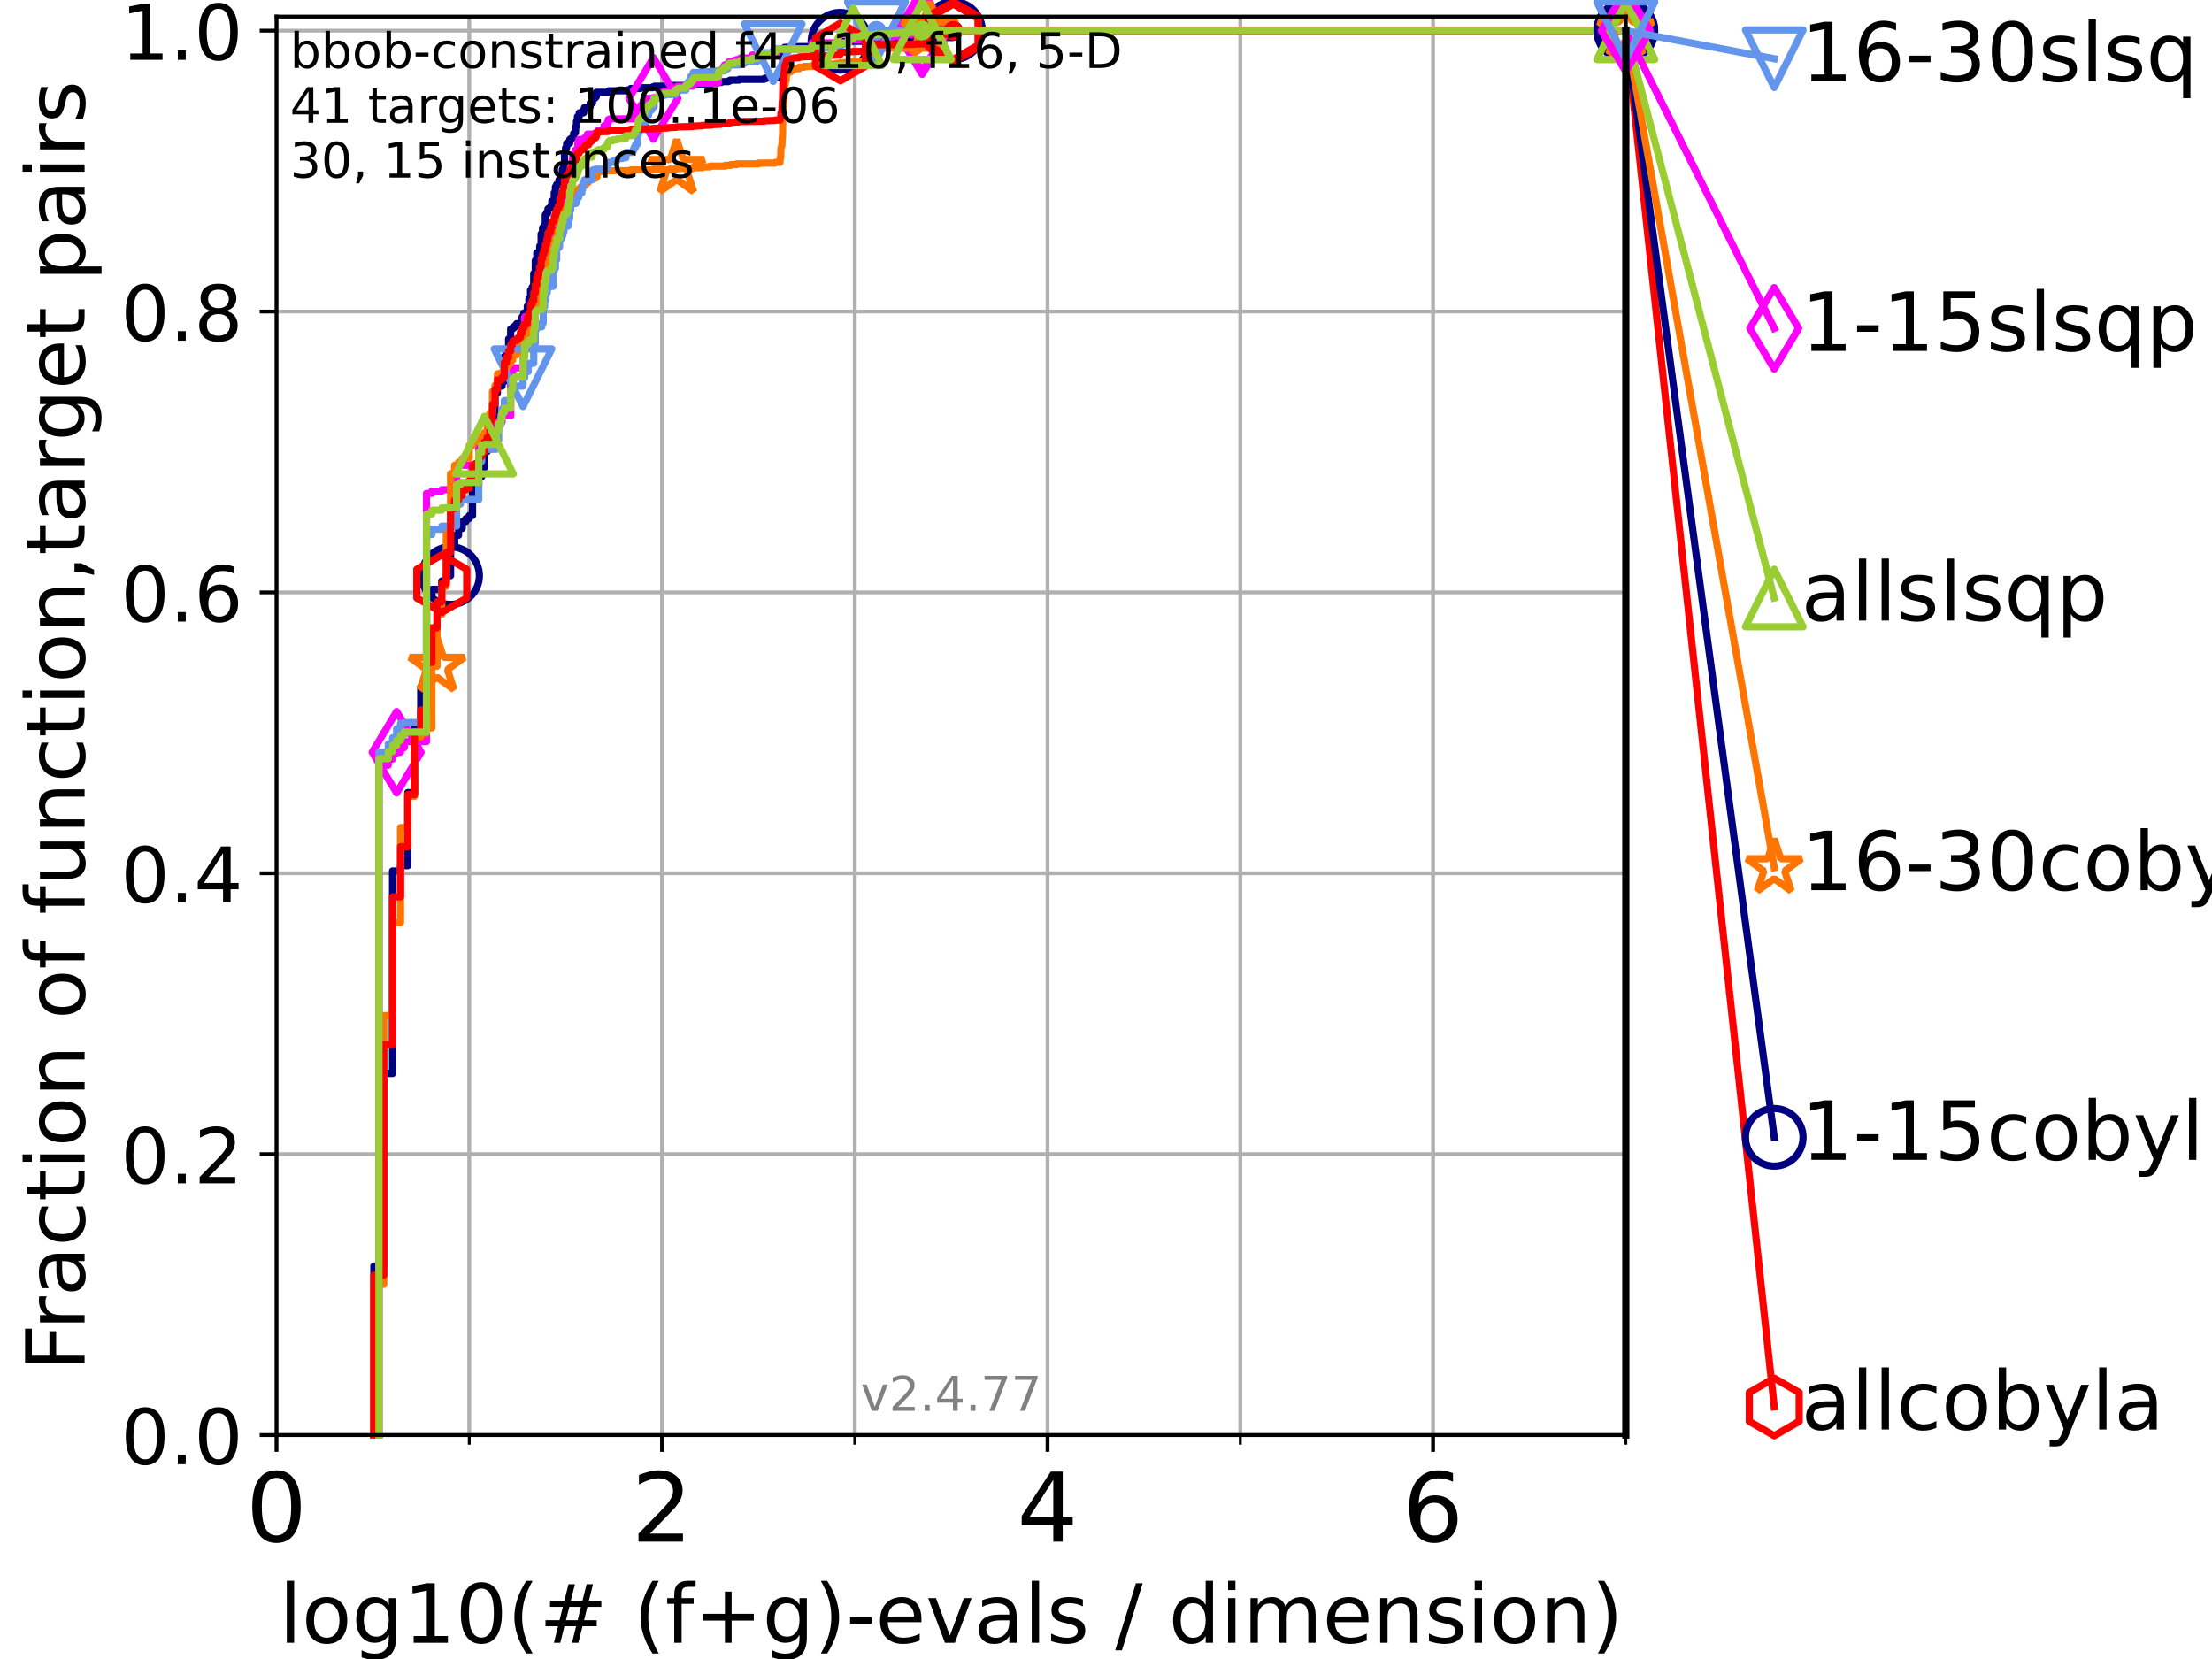 <?xml version="1.0" encoding="utf-8" standalone="no"?>
<!DOCTYPE svg PUBLIC "-//W3C//DTD SVG 1.1//EN"
  "http://www.w3.org/Graphics/SVG/1.1/DTD/svg11.dtd">
<!-- Created with matplotlib (https://matplotlib.org/) -->
<svg height="345.6pt" version="1.1" viewBox="0 0 460.8 345.6" width="460.8pt" xmlns="http://www.w3.org/2000/svg" xmlns:xlink="http://www.w3.org/1999/xlink">
 <defs>
  <style type="text/css">*{stroke-linecap:butt;stroke-linejoin:round;}</style>
 </defs>
 <g id="figure_1">
  <g id="patch_1">
   <path d="M 0 345.6 
L 460.8 345.6 
L 460.8 0 
L 0 0 
z
" style="fill:#ffffff;"/>
  </g>
  <g id="axes_1">
   <g id="patch_2">
    <path d="M 57.6 298.944 
L 338.688 298.944 
L 338.688 3.456 
L 57.6 3.456 
z
" style="fill:#ffffff;"/>
   </g>
   <g id="matplotlib.axis_1">
    <g id="xtick_1">
     <g id="line2d_1">
      <path clip-path="url(#p31b9055d9f)" d="M 57.6 298.944 
L 57.6 3.456 
" style="fill:none;stroke:#b0b0b0;stroke-linecap:square;stroke-width:0.8;"/>
     </g>
     <g id="line2d_2">
      <defs>
       <path d="M 0 0 
L 0 3.5 
" id="m9bd14d5379" style="stroke:#000000;stroke-width:0.8;"/>
      </defs>
      <g>
       <use style="stroke:#000000;stroke-width:0.8;" x="57.6" xlink:href="#m9bd14d5379" y="298.944"/>
      </g>
     </g>
     <g id="text_1">
      <!-- 0 -->
      <g transform="translate(51.237 321.141)scale(0.2 -0.2)">
       <defs>
        <path d="M 31.781 66.406 
Q 24.172 66.406 20.328 58.906 
Q 16.5 51.422 16.5 36.375 
Q 16.5 21.391 20.328 13.891 
Q 24.172 6.391 31.781 6.391 
Q 39.453 6.391 43.281 13.891 
Q 47.125 21.391 47.125 36.375 
Q 47.125 51.422 43.281 58.906 
Q 39.453 66.406 31.781 66.406 
z
M 31.781 74.219 
Q 44.047 74.219 50.516 64.516 
Q 56.984 54.828 56.984 36.375 
Q 56.984 17.969 50.516 8.266 
Q 44.047 -1.422 31.781 -1.422 
Q 19.531 -1.422 13.062 8.266 
Q 6.594 17.969 6.594 36.375 
Q 6.594 54.828 13.062 64.516 
Q 19.531 74.219 31.781 74.219 
z
" id="DejaVuSans-48"/>
       </defs>
       <use xlink:href="#DejaVuSans-48"/>
      </g>
     </g>
    </g>
    <g id="xtick_2">
     <g id="line2d_3">
      <path clip-path="url(#p31b9055d9f)" d="M 137.911 298.944 
L 137.911 3.456 
" style="fill:none;stroke:#b0b0b0;stroke-linecap:square;stroke-width:0.8;"/>
     </g>
     <g id="line2d_4">
      <g>
       <use style="stroke:#000000;stroke-width:0.8;" x="137.911" xlink:href="#m9bd14d5379" y="298.944"/>
      </g>
     </g>
     <g id="text_2">
      <!-- 2 -->
      <g transform="translate(131.548 321.141)scale(0.2 -0.2)">
       <defs>
        <path d="M 19.188 8.297 
L 53.609 8.297 
L 53.609 0 
L 7.328 0 
L 7.328 8.297 
Q 12.938 14.109 22.625 23.891 
Q 32.328 33.688 34.812 36.531 
Q 39.547 41.844 41.422 45.531 
Q 43.312 49.219 43.312 52.781 
Q 43.312 58.594 39.234 62.25 
Q 35.156 65.922 28.609 65.922 
Q 23.969 65.922 18.812 64.312 
Q 13.672 62.703 7.812 59.422 
L 7.812 69.391 
Q 13.766 71.781 18.938 73 
Q 24.125 74.219 28.422 74.219 
Q 39.75 74.219 46.484 68.547 
Q 53.219 62.891 53.219 53.422 
Q 53.219 48.922 51.531 44.891 
Q 49.859 40.875 45.406 35.406 
Q 44.188 33.984 37.641 27.219 
Q 31.109 20.453 19.188 8.297 
z
" id="DejaVuSans-50"/>
       </defs>
       <use xlink:href="#DejaVuSans-50"/>
      </g>
     </g>
    </g>
    <g id="xtick_3">
     <g id="line2d_5">
      <path clip-path="url(#p31b9055d9f)" d="M 218.222 298.944 
L 218.222 3.456 
" style="fill:none;stroke:#b0b0b0;stroke-linecap:square;stroke-width:0.8;"/>
     </g>
     <g id="line2d_6">
      <g>
       <use style="stroke:#000000;stroke-width:0.8;" x="218.222" xlink:href="#m9bd14d5379" y="298.944"/>
      </g>
     </g>
     <g id="text_3">
      <!-- 4 -->
      <g transform="translate(211.859 321.141)scale(0.2 -0.2)">
       <defs>
        <path d="M 37.797 64.312 
L 12.891 25.391 
L 37.797 25.391 
z
M 35.203 72.906 
L 47.609 72.906 
L 47.609 25.391 
L 58.016 25.391 
L 58.016 17.188 
L 47.609 17.188 
L 47.609 0 
L 37.797 0 
L 37.797 17.188 
L 4.891 17.188 
L 4.891 26.703 
z
" id="DejaVuSans-52"/>
       </defs>
       <use xlink:href="#DejaVuSans-52"/>
      </g>
     </g>
    </g>
    <g id="xtick_4">
     <g id="line2d_7">
      <path clip-path="url(#p31b9055d9f)" d="M 298.533 298.944 
L 298.533 3.456 
" style="fill:none;stroke:#b0b0b0;stroke-linecap:square;stroke-width:0.8;"/>
     </g>
     <g id="line2d_8">
      <g>
       <use style="stroke:#000000;stroke-width:0.8;" x="298.533" xlink:href="#m9bd14d5379" y="298.944"/>
      </g>
     </g>
     <g id="text_4">
      <!-- 6 -->
      <g transform="translate(292.17 321.141)scale(0.2 -0.2)">
       <defs>
        <path d="M 33.016 40.375 
Q 26.375 40.375 22.484 35.828 
Q 18.609 31.297 18.609 23.391 
Q 18.609 15.531 22.484 10.953 
Q 26.375 6.391 33.016 6.391 
Q 39.656 6.391 43.531 10.953 
Q 47.406 15.531 47.406 23.391 
Q 47.406 31.297 43.531 35.828 
Q 39.656 40.375 33.016 40.375 
z
M 52.594 71.297 
L 52.594 62.312 
Q 48.875 64.062 45.094 64.984 
Q 41.312 65.922 37.594 65.922 
Q 27.828 65.922 22.672 59.328 
Q 17.531 52.734 16.797 39.406 
Q 19.672 43.656 24.016 45.922 
Q 28.375 48.188 33.594 48.188 
Q 44.578 48.188 50.953 41.516 
Q 57.328 34.859 57.328 23.391 
Q 57.328 12.156 50.688 5.359 
Q 44.047 -1.422 33.016 -1.422 
Q 20.359 -1.422 13.672 8.266 
Q 6.984 17.969 6.984 36.375 
Q 6.984 53.656 15.188 63.938 
Q 23.391 74.219 37.203 74.219 
Q 40.922 74.219 44.703 73.484 
Q 48.484 72.75 52.594 71.297 
z
" id="DejaVuSans-54"/>
       </defs>
       <use xlink:href="#DejaVuSans-54"/>
      </g>
     </g>
    </g>
    <g id="xtick_5">
     <g id="line2d_9">
      <path clip-path="url(#p31b9055d9f)" d="M 97.755 298.944 
L 97.755 3.456 
" style="fill:none;stroke:#b0b0b0;stroke-linecap:square;stroke-width:0.8;"/>
     </g>
     <g id="line2d_10">
      <defs>
       <path d="M 0 0 
L 0 2 
" id="ma6ca1396f4" style="stroke:#000000;stroke-width:0.6;"/>
      </defs>
      <g>
       <use style="stroke:#000000;stroke-width:0.6;" x="97.755" xlink:href="#ma6ca1396f4" y="298.944"/>
      </g>
     </g>
    </g>
    <g id="xtick_6">
     <g id="line2d_11">
      <path clip-path="url(#p31b9055d9f)" d="M 178.066 298.944 
L 178.066 3.456 
" style="fill:none;stroke:#b0b0b0;stroke-linecap:square;stroke-width:0.8;"/>
     </g>
     <g id="line2d_12">
      <g>
       <use style="stroke:#000000;stroke-width:0.6;" x="178.066" xlink:href="#ma6ca1396f4" y="298.944"/>
      </g>
     </g>
    </g>
    <g id="xtick_7">
     <g id="line2d_13">
      <path clip-path="url(#p31b9055d9f)" d="M 258.377 298.944 
L 258.377 3.456 
" style="fill:none;stroke:#b0b0b0;stroke-linecap:square;stroke-width:0.8;"/>
     </g>
     <g id="line2d_14">
      <g>
       <use style="stroke:#000000;stroke-width:0.6;" x="258.377" xlink:href="#ma6ca1396f4" y="298.944"/>
      </g>
     </g>
    </g>
    <g id="xtick_8">
     <g id="line2d_15">
      <path clip-path="url(#p31b9055d9f)" d="M 338.688 298.944 
L 338.688 3.456 
" style="fill:none;stroke:#b0b0b0;stroke-linecap:square;stroke-width:0.8;"/>
     </g>
     <g id="line2d_16">
      <g>
       <use style="stroke:#000000;stroke-width:0.6;" x="338.688" xlink:href="#ma6ca1396f4" y="298.944"/>
      </g>
     </g>
    </g>
    <g id="text_5">
     <!-- log10(# (f+g)-evals / dimension) -->
     <g transform="translate(58.145 342.218)scale(0.17 -0.17)">
      <defs>
       <path d="M 9.422 75.984 
L 18.406 75.984 
L 18.406 0 
L 9.422 0 
z
" id="DejaVuSans-108"/>
       <path d="M 30.609 48.391 
Q 23.391 48.391 19.188 42.75 
Q 14.984 37.109 14.984 27.297 
Q 14.984 17.484 19.156 11.844 
Q 23.344 6.203 30.609 6.203 
Q 37.797 6.203 41.984 11.859 
Q 46.188 17.531 46.188 27.297 
Q 46.188 37.016 41.984 42.703 
Q 37.797 48.391 30.609 48.391 
z
M 30.609 56 
Q 42.328 56 49.016 48.375 
Q 55.719 40.766 55.719 27.297 
Q 55.719 13.875 49.016 6.219 
Q 42.328 -1.422 30.609 -1.422 
Q 18.844 -1.422 12.172 6.219 
Q 5.516 13.875 5.516 27.297 
Q 5.516 40.766 12.172 48.375 
Q 18.844 56 30.609 56 
z
" id="DejaVuSans-111"/>
       <path d="M 45.406 27.984 
Q 45.406 37.75 41.375 43.109 
Q 37.359 48.484 30.078 48.484 
Q 22.859 48.484 18.828 43.109 
Q 14.797 37.75 14.797 27.984 
Q 14.797 18.266 18.828 12.891 
Q 22.859 7.516 30.078 7.516 
Q 37.359 7.516 41.375 12.891 
Q 45.406 18.266 45.406 27.984 
z
M 54.391 6.781 
Q 54.391 -7.172 48.188 -13.984 
Q 42 -20.797 29.203 -20.797 
Q 24.469 -20.797 20.266 -20.094 
Q 16.062 -19.391 12.109 -17.922 
L 12.109 -9.188 
Q 16.062 -11.328 19.922 -12.344 
Q 23.781 -13.375 27.781 -13.375 
Q 36.625 -13.375 41.016 -8.766 
Q 45.406 -4.156 45.406 5.172 
L 45.406 9.625 
Q 42.625 4.781 38.281 2.391 
Q 33.938 0 27.875 0 
Q 17.828 0 11.672 7.656 
Q 5.516 15.328 5.516 27.984 
Q 5.516 40.672 11.672 48.328 
Q 17.828 56 27.875 56 
Q 33.938 56 38.281 53.609 
Q 42.625 51.219 45.406 46.391 
L 45.406 54.688 
L 54.391 54.688 
z
" id="DejaVuSans-103"/>
       <path d="M 12.406 8.297 
L 28.516 8.297 
L 28.516 63.922 
L 10.984 60.406 
L 10.984 69.391 
L 28.422 72.906 
L 38.281 72.906 
L 38.281 8.297 
L 54.391 8.297 
L 54.391 0 
L 12.406 0 
z
" id="DejaVuSans-49"/>
       <path d="M 31 75.875 
Q 24.469 64.656 21.281 53.656 
Q 18.109 42.672 18.109 31.391 
Q 18.109 20.125 21.312 9.062 
Q 24.516 -2 31 -13.188 
L 23.188 -13.188 
Q 15.875 -1.703 12.234 9.375 
Q 8.594 20.453 8.594 31.391 
Q 8.594 42.281 12.203 53.312 
Q 15.828 64.359 23.188 75.875 
z
" id="DejaVuSans-40"/>
       <path d="M 51.125 44 
L 36.922 44 
L 32.812 27.688 
L 47.125 27.688 
z
M 43.797 71.781 
L 38.719 51.516 
L 52.984 51.516 
L 58.109 71.781 
L 65.922 71.781 
L 60.891 51.516 
L 76.125 51.516 
L 76.125 44 
L 58.984 44 
L 54.984 27.688 
L 70.516 27.688 
L 70.516 20.219 
L 53.078 20.219 
L 48 0 
L 40.188 0 
L 45.219 20.219 
L 30.906 20.219 
L 25.875 0 
L 18.016 0 
L 23.094 20.219 
L 7.719 20.219 
L 7.719 27.688 
L 24.906 27.688 
L 29 44 
L 13.281 44 
L 13.281 51.516 
L 30.906 51.516 
L 35.891 71.781 
z
" id="DejaVuSans-35"/>
       <path id="DejaVuSans-32"/>
       <path d="M 37.109 75.984 
L 37.109 68.5 
L 28.516 68.5 
Q 23.688 68.5 21.797 66.547 
Q 19.922 64.594 19.922 59.516 
L 19.922 54.688 
L 34.719 54.688 
L 34.719 47.703 
L 19.922 47.703 
L 19.922 0 
L 10.891 0 
L 10.891 47.703 
L 2.297 47.703 
L 2.297 54.688 
L 10.891 54.688 
L 10.891 58.5 
Q 10.891 67.625 15.141 71.797 
Q 19.391 75.984 28.609 75.984 
z
" id="DejaVuSans-102"/>
       <path d="M 46 62.703 
L 46 35.5 
L 73.188 35.5 
L 73.188 27.203 
L 46 27.203 
L 46 0 
L 37.797 0 
L 37.797 27.203 
L 10.594 27.203 
L 10.594 35.5 
L 37.797 35.5 
L 37.797 62.703 
z
" id="DejaVuSans-43"/>
       <path d="M 8.016 75.875 
L 15.828 75.875 
Q 23.141 64.359 26.781 53.312 
Q 30.422 42.281 30.422 31.391 
Q 30.422 20.453 26.781 9.375 
Q 23.141 -1.703 15.828 -13.188 
L 8.016 -13.188 
Q 14.5 -2 17.703 9.062 
Q 20.906 20.125 20.906 31.391 
Q 20.906 42.672 17.703 53.656 
Q 14.5 64.656 8.016 75.875 
z
" id="DejaVuSans-41"/>
       <path d="M 4.891 31.391 
L 31.203 31.391 
L 31.203 23.391 
L 4.891 23.391 
z
" id="DejaVuSans-45"/>
       <path d="M 56.203 29.594 
L 56.203 25.203 
L 14.891 25.203 
Q 15.484 15.922 20.484 11.062 
Q 25.484 6.203 34.422 6.203 
Q 39.594 6.203 44.453 7.469 
Q 49.312 8.734 54.109 11.281 
L 54.109 2.781 
Q 49.266 0.734 44.188 -0.344 
Q 39.109 -1.422 33.891 -1.422 
Q 20.797 -1.422 13.156 6.188 
Q 5.516 13.812 5.516 26.812 
Q 5.516 40.234 12.766 48.109 
Q 20.016 56 32.328 56 
Q 43.359 56 49.781 48.891 
Q 56.203 41.797 56.203 29.594 
z
M 47.219 32.234 
Q 47.125 39.594 43.094 43.984 
Q 39.062 48.391 32.422 48.391 
Q 24.906 48.391 20.391 44.141 
Q 15.875 39.891 15.188 32.172 
z
" id="DejaVuSans-101"/>
       <path d="M 2.984 54.688 
L 12.5 54.688 
L 29.594 8.797 
L 46.688 54.688 
L 56.203 54.688 
L 35.688 0 
L 23.484 0 
z
" id="DejaVuSans-118"/>
       <path d="M 34.281 27.484 
Q 23.391 27.484 19.188 25 
Q 14.984 22.516 14.984 16.5 
Q 14.984 11.719 18.141 8.906 
Q 21.297 6.109 26.703 6.109 
Q 34.188 6.109 38.703 11.406 
Q 43.219 16.703 43.219 25.484 
L 43.219 27.484 
z
M 52.203 31.203 
L 52.203 0 
L 43.219 0 
L 43.219 8.297 
Q 40.141 3.328 35.547 0.953 
Q 30.953 -1.422 24.312 -1.422 
Q 15.922 -1.422 10.953 3.297 
Q 6 8.016 6 15.922 
Q 6 25.141 12.172 29.828 
Q 18.359 34.516 30.609 34.516 
L 43.219 34.516 
L 43.219 35.406 
Q 43.219 41.609 39.141 45 
Q 35.062 48.391 27.688 48.391 
Q 23 48.391 18.547 47.266 
Q 14.109 46.141 10.016 43.891 
L 10.016 52.203 
Q 14.938 54.109 19.578 55.047 
Q 24.219 56 28.609 56 
Q 40.484 56 46.344 49.844 
Q 52.203 43.703 52.203 31.203 
z
" id="DejaVuSans-97"/>
       <path d="M 44.281 53.078 
L 44.281 44.578 
Q 40.484 46.531 36.375 47.5 
Q 32.281 48.484 27.875 48.484 
Q 21.188 48.484 17.844 46.438 
Q 14.5 44.391 14.5 40.281 
Q 14.5 37.156 16.891 35.375 
Q 19.281 33.594 26.516 31.984 
L 29.594 31.297 
Q 39.156 29.25 43.188 25.516 
Q 47.219 21.781 47.219 15.094 
Q 47.219 7.469 41.188 3.016 
Q 35.156 -1.422 24.609 -1.422 
Q 20.219 -1.422 15.453 -0.562 
Q 10.688 0.297 5.422 2 
L 5.422 11.281 
Q 10.406 8.688 15.234 7.391 
Q 20.062 6.109 24.812 6.109 
Q 31.156 6.109 34.562 8.281 
Q 37.984 10.453 37.984 14.406 
Q 37.984 18.062 35.516 20.016 
Q 33.062 21.969 24.703 23.781 
L 21.578 24.516 
Q 13.234 26.266 9.516 29.906 
Q 5.812 33.547 5.812 39.891 
Q 5.812 47.609 11.281 51.797 
Q 16.75 56 26.812 56 
Q 31.781 56 36.172 55.266 
Q 40.578 54.547 44.281 53.078 
z
" id="DejaVuSans-115"/>
       <path d="M 25.391 72.906 
L 33.688 72.906 
L 8.297 -9.281 
L 0 -9.281 
z
" id="DejaVuSans-47"/>
       <path d="M 45.406 46.391 
L 45.406 75.984 
L 54.391 75.984 
L 54.391 0 
L 45.406 0 
L 45.406 8.203 
Q 42.578 3.328 38.25 0.953 
Q 33.938 -1.422 27.875 -1.422 
Q 17.969 -1.422 11.734 6.484 
Q 5.516 14.406 5.516 27.297 
Q 5.516 40.188 11.734 48.094 
Q 17.969 56 27.875 56 
Q 33.938 56 38.25 53.625 
Q 42.578 51.266 45.406 46.391 
z
M 14.797 27.297 
Q 14.797 17.391 18.875 11.75 
Q 22.953 6.109 30.078 6.109 
Q 37.203 6.109 41.297 11.75 
Q 45.406 17.391 45.406 27.297 
Q 45.406 37.203 41.297 42.844 
Q 37.203 48.484 30.078 48.484 
Q 22.953 48.484 18.875 42.844 
Q 14.797 37.203 14.797 27.297 
z
" id="DejaVuSans-100"/>
       <path d="M 9.422 54.688 
L 18.406 54.688 
L 18.406 0 
L 9.422 0 
z
M 9.422 75.984 
L 18.406 75.984 
L 18.406 64.594 
L 9.422 64.594 
z
" id="DejaVuSans-105"/>
       <path d="M 52 44.188 
Q 55.375 50.25 60.062 53.125 
Q 64.75 56 71.094 56 
Q 79.641 56 84.281 50.016 
Q 88.922 44.047 88.922 33.016 
L 88.922 0 
L 79.891 0 
L 79.891 32.719 
Q 79.891 40.578 77.094 44.375 
Q 74.312 48.188 68.609 48.188 
Q 61.625 48.188 57.562 43.547 
Q 53.516 38.922 53.516 30.906 
L 53.516 0 
L 44.484 0 
L 44.484 32.719 
Q 44.484 40.625 41.703 44.406 
Q 38.922 48.188 33.109 48.188 
Q 26.219 48.188 22.156 43.531 
Q 18.109 38.875 18.109 30.906 
L 18.109 0 
L 9.078 0 
L 9.078 54.688 
L 18.109 54.688 
L 18.109 46.188 
Q 21.188 51.219 25.484 53.609 
Q 29.781 56 35.688 56 
Q 41.656 56 45.828 52.969 
Q 50 49.953 52 44.188 
z
" id="DejaVuSans-109"/>
       <path d="M 54.891 33.016 
L 54.891 0 
L 45.906 0 
L 45.906 32.719 
Q 45.906 40.484 42.875 44.328 
Q 39.844 48.188 33.797 48.188 
Q 26.516 48.188 22.312 43.547 
Q 18.109 38.922 18.109 30.906 
L 18.109 0 
L 9.078 0 
L 9.078 54.688 
L 18.109 54.688 
L 18.109 46.188 
Q 21.344 51.125 25.703 53.562 
Q 30.078 56 35.797 56 
Q 45.219 56 50.047 50.172 
Q 54.891 44.344 54.891 33.016 
z
" id="DejaVuSans-110"/>
      </defs>
      <use xlink:href="#DejaVuSans-108"/>
      <use x="27.783" xlink:href="#DejaVuSans-111"/>
      <use x="88.965" xlink:href="#DejaVuSans-103"/>
      <use x="152.441" xlink:href="#DejaVuSans-49"/>
      <use x="216.064" xlink:href="#DejaVuSans-48"/>
      <use x="279.688" xlink:href="#DejaVuSans-40"/>
      <use x="318.701" xlink:href="#DejaVuSans-35"/>
      <use x="402.49" xlink:href="#DejaVuSans-32"/>
      <use x="434.277" xlink:href="#DejaVuSans-40"/>
      <use x="473.291" xlink:href="#DejaVuSans-102"/>
      <use x="508.496" xlink:href="#DejaVuSans-43"/>
      <use x="592.285" xlink:href="#DejaVuSans-103"/>
      <use x="655.762" xlink:href="#DejaVuSans-41"/>
      <use x="694.775" xlink:href="#DejaVuSans-45"/>
      <use x="730.859" xlink:href="#DejaVuSans-101"/>
      <use x="792.383" xlink:href="#DejaVuSans-118"/>
      <use x="851.562" xlink:href="#DejaVuSans-97"/>
      <use x="912.842" xlink:href="#DejaVuSans-108"/>
      <use x="940.625" xlink:href="#DejaVuSans-115"/>
      <use x="992.725" xlink:href="#DejaVuSans-32"/>
      <use x="1024.512" xlink:href="#DejaVuSans-47"/>
      <use x="1058.203" xlink:href="#DejaVuSans-32"/>
      <use x="1089.99" xlink:href="#DejaVuSans-100"/>
      <use x="1153.467" xlink:href="#DejaVuSans-105"/>
      <use x="1181.25" xlink:href="#DejaVuSans-109"/>
      <use x="1278.662" xlink:href="#DejaVuSans-101"/>
      <use x="1340.186" xlink:href="#DejaVuSans-110"/>
      <use x="1403.564" xlink:href="#DejaVuSans-115"/>
      <use x="1455.664" xlink:href="#DejaVuSans-105"/>
      <use x="1483.447" xlink:href="#DejaVuSans-111"/>
      <use x="1544.629" xlink:href="#DejaVuSans-110"/>
      <use x="1608.008" xlink:href="#DejaVuSans-41"/>
     </g>
    </g>
   </g>
   <g id="matplotlib.axis_2">
    <g id="ytick_1">
     <g id="line2d_17">
      <path clip-path="url(#p31b9055d9f)" d="M 57.6 298.944 
L 338.688 298.944 
" style="fill:none;stroke:#b0b0b0;stroke-linecap:square;stroke-width:0.8;"/>
     </g>
     <g id="line2d_18">
      <defs>
       <path d="M 0 0 
L -3.5 0 
" id="me1493e6284" style="stroke:#000000;stroke-width:0.8;"/>
      </defs>
      <g>
       <use style="stroke:#000000;stroke-width:0.8;" x="57.6" xlink:href="#me1493e6284" y="298.944"/>
      </g>
     </g>
     <g id="text_6">
      <!-- 0.0 -->
      <g transform="translate(25.155 305.023)scale(0.16 -0.16)">
       <defs>
        <path d="M 10.688 12.406 
L 21 12.406 
L 21 0 
L 10.688 0 
z
" id="DejaVuSans-46"/>
       </defs>
       <use xlink:href="#DejaVuSans-48"/>
       <use x="63.623" xlink:href="#DejaVuSans-46"/>
       <use x="95.41" xlink:href="#DejaVuSans-48"/>
      </g>
     </g>
    </g>
    <g id="ytick_2">
     <g id="line2d_19">
      <path clip-path="url(#p31b9055d9f)" d="M 57.6 240.432 
L 338.688 240.432 
" style="fill:none;stroke:#b0b0b0;stroke-linecap:square;stroke-width:0.8;"/>
     </g>
     <g id="line2d_20">
      <g>
       <use style="stroke:#000000;stroke-width:0.8;" x="57.6" xlink:href="#me1493e6284" y="240.432"/>
      </g>
     </g>
     <g id="text_7">
      <!-- 0.2 -->
      <g transform="translate(25.155 246.51)scale(0.16 -0.16)">
       <use xlink:href="#DejaVuSans-48"/>
       <use x="63.623" xlink:href="#DejaVuSans-46"/>
       <use x="95.41" xlink:href="#DejaVuSans-50"/>
      </g>
     </g>
    </g>
    <g id="ytick_3">
     <g id="line2d_21">
      <path clip-path="url(#p31b9055d9f)" d="M 57.6 181.919 
L 338.688 181.919 
" style="fill:none;stroke:#b0b0b0;stroke-linecap:square;stroke-width:0.8;"/>
     </g>
     <g id="line2d_22">
      <g>
       <use style="stroke:#000000;stroke-width:0.8;" x="57.6" xlink:href="#me1493e6284" y="181.919"/>
      </g>
     </g>
     <g id="text_8">
      <!-- 0.4 -->
      <g transform="translate(25.155 187.998)scale(0.16 -0.16)">
       <use xlink:href="#DejaVuSans-48"/>
       <use x="63.623" xlink:href="#DejaVuSans-46"/>
       <use x="95.41" xlink:href="#DejaVuSans-52"/>
      </g>
     </g>
    </g>
    <g id="ytick_4">
     <g id="line2d_23">
      <path clip-path="url(#p31b9055d9f)" d="M 57.6 123.407 
L 338.688 123.407 
" style="fill:none;stroke:#b0b0b0;stroke-linecap:square;stroke-width:0.8;"/>
     </g>
     <g id="line2d_24">
      <g>
       <use style="stroke:#000000;stroke-width:0.8;" x="57.6" xlink:href="#me1493e6284" y="123.407"/>
      </g>
     </g>
     <g id="text_9">
      <!-- 0.6 -->
      <g transform="translate(25.155 129.485)scale(0.16 -0.16)">
       <use xlink:href="#DejaVuSans-48"/>
       <use x="63.623" xlink:href="#DejaVuSans-46"/>
       <use x="95.41" xlink:href="#DejaVuSans-54"/>
      </g>
     </g>
    </g>
    <g id="ytick_5">
     <g id="line2d_25">
      <path clip-path="url(#p31b9055d9f)" d="M 57.6 64.894 
L 338.688 64.894 
" style="fill:none;stroke:#b0b0b0;stroke-linecap:square;stroke-width:0.8;"/>
     </g>
     <g id="line2d_26">
      <g>
       <use style="stroke:#000000;stroke-width:0.8;" x="57.6" xlink:href="#me1493e6284" y="64.894"/>
      </g>
     </g>
     <g id="text_10">
      <!-- 0.8 -->
      <g transform="translate(25.155 70.973)scale(0.16 -0.16)">
       <defs>
        <path d="M 31.781 34.625 
Q 24.75 34.625 20.719 30.859 
Q 16.703 27.094 16.703 20.516 
Q 16.703 13.922 20.719 10.156 
Q 24.75 6.391 31.781 6.391 
Q 38.812 6.391 42.859 10.172 
Q 46.922 13.969 46.922 20.516 
Q 46.922 27.094 42.891 30.859 
Q 38.875 34.625 31.781 34.625 
z
M 21.922 38.812 
Q 15.578 40.375 12.031 44.719 
Q 8.5 49.078 8.5 55.328 
Q 8.5 64.062 14.719 69.141 
Q 20.953 74.219 31.781 74.219 
Q 42.672 74.219 48.875 69.141 
Q 55.078 64.062 55.078 55.328 
Q 55.078 49.078 51.531 44.719 
Q 48 40.375 41.703 38.812 
Q 48.828 37.156 52.797 32.312 
Q 56.781 27.484 56.781 20.516 
Q 56.781 9.906 50.312 4.234 
Q 43.844 -1.422 31.781 -1.422 
Q 19.734 -1.422 13.25 4.234 
Q 6.781 9.906 6.781 20.516 
Q 6.781 27.484 10.781 32.312 
Q 14.797 37.156 21.922 38.812 
z
M 18.312 54.391 
Q 18.312 48.734 21.844 45.562 
Q 25.391 42.391 31.781 42.391 
Q 38.141 42.391 41.719 45.562 
Q 45.312 48.734 45.312 54.391 
Q 45.312 60.062 41.719 63.234 
Q 38.141 66.406 31.781 66.406 
Q 25.391 66.406 21.844 63.234 
Q 18.312 60.062 18.312 54.391 
z
" id="DejaVuSans-56"/>
       </defs>
       <use xlink:href="#DejaVuSans-48"/>
       <use x="63.623" xlink:href="#DejaVuSans-46"/>
       <use x="95.41" xlink:href="#DejaVuSans-56"/>
      </g>
     </g>
    </g>
    <g id="ytick_6">
     <g id="line2d_27">
      <path clip-path="url(#p31b9055d9f)" d="M 57.6 6.382 
L 338.688 6.382 
" style="fill:none;stroke:#b0b0b0;stroke-linecap:square;stroke-width:0.8;"/>
     </g>
     <g id="line2d_28">
      <g>
       <use style="stroke:#000000;stroke-width:0.8;" x="57.6" xlink:href="#me1493e6284" y="6.382"/>
      </g>
     </g>
     <g id="text_11">
      <!-- 1.0 -->
      <g transform="translate(25.155 12.46)scale(0.16 -0.16)">
       <use xlink:href="#DejaVuSans-49"/>
       <use x="63.623" xlink:href="#DejaVuSans-46"/>
       <use x="95.41" xlink:href="#DejaVuSans-48"/>
      </g>
     </g>
    </g>
    <g id="text_12">
     <!-- Fraction of function,target pairs -->
     <g transform="translate(17.62 285.585)rotate(-90)scale(0.17 -0.17)">
      <defs>
       <path d="M 9.812 72.906 
L 51.703 72.906 
L 51.703 64.594 
L 19.672 64.594 
L 19.672 43.109 
L 48.578 43.109 
L 48.578 34.812 
L 19.672 34.812 
L 19.672 0 
L 9.812 0 
z
" id="DejaVuSans-70"/>
       <path d="M 41.109 46.297 
Q 39.594 47.172 37.812 47.578 
Q 36.031 48 33.891 48 
Q 26.266 48 22.188 43.047 
Q 18.109 38.094 18.109 28.812 
L 18.109 0 
L 9.078 0 
L 9.078 54.688 
L 18.109 54.688 
L 18.109 46.188 
Q 20.953 51.172 25.484 53.578 
Q 30.031 56 36.531 56 
Q 37.453 56 38.578 55.875 
Q 39.703 55.766 41.062 55.516 
z
" id="DejaVuSans-114"/>
       <path d="M 48.781 52.594 
L 48.781 44.188 
Q 44.969 46.297 41.141 47.344 
Q 37.312 48.391 33.406 48.391 
Q 24.656 48.391 19.812 42.844 
Q 14.984 37.312 14.984 27.297 
Q 14.984 17.281 19.812 11.734 
Q 24.656 6.203 33.406 6.203 
Q 37.312 6.203 41.141 7.25 
Q 44.969 8.297 48.781 10.406 
L 48.781 2.094 
Q 45.016 0.344 40.984 -0.531 
Q 36.969 -1.422 32.422 -1.422 
Q 20.062 -1.422 12.781 6.344 
Q 5.516 14.109 5.516 27.297 
Q 5.516 40.672 12.859 48.328 
Q 20.219 56 33.016 56 
Q 37.156 56 41.109 55.141 
Q 45.062 54.297 48.781 52.594 
z
" id="DejaVuSans-99"/>
       <path d="M 18.312 70.219 
L 18.312 54.688 
L 36.812 54.688 
L 36.812 47.703 
L 18.312 47.703 
L 18.312 18.016 
Q 18.312 11.328 20.141 9.422 
Q 21.969 7.516 27.594 7.516 
L 36.812 7.516 
L 36.812 0 
L 27.594 0 
Q 17.188 0 13.234 3.875 
Q 9.281 7.766 9.281 18.016 
L 9.281 47.703 
L 2.688 47.703 
L 2.688 54.688 
L 9.281 54.688 
L 9.281 70.219 
z
" id="DejaVuSans-116"/>
       <path d="M 8.5 21.578 
L 8.5 54.688 
L 17.484 54.688 
L 17.484 21.922 
Q 17.484 14.156 20.5 10.266 
Q 23.531 6.391 29.594 6.391 
Q 36.859 6.391 41.078 11.031 
Q 45.312 15.672 45.312 23.688 
L 45.312 54.688 
L 54.297 54.688 
L 54.297 0 
L 45.312 0 
L 45.312 8.406 
Q 42.047 3.422 37.719 1 
Q 33.406 -1.422 27.688 -1.422 
Q 18.266 -1.422 13.375 4.438 
Q 8.5 10.297 8.5 21.578 
z
M 31.109 56 
z
" id="DejaVuSans-117"/>
       <path d="M 11.719 12.406 
L 22.016 12.406 
L 22.016 4 
L 14.016 -11.625 
L 7.719 -11.625 
L 11.719 4 
z
" id="DejaVuSans-44"/>
       <path d="M 18.109 8.203 
L 18.109 -20.797 
L 9.078 -20.797 
L 9.078 54.688 
L 18.109 54.688 
L 18.109 46.391 
Q 20.953 51.266 25.266 53.625 
Q 29.594 56 35.594 56 
Q 45.562 56 51.781 48.094 
Q 58.016 40.188 58.016 27.297 
Q 58.016 14.406 51.781 6.484 
Q 45.562 -1.422 35.594 -1.422 
Q 29.594 -1.422 25.266 0.953 
Q 20.953 3.328 18.109 8.203 
z
M 48.688 27.297 
Q 48.688 37.203 44.609 42.844 
Q 40.531 48.484 33.406 48.484 
Q 26.266 48.484 22.188 42.844 
Q 18.109 37.203 18.109 27.297 
Q 18.109 17.391 22.188 11.75 
Q 26.266 6.109 33.406 6.109 
Q 40.531 6.109 44.609 11.75 
Q 48.688 17.391 48.688 27.297 
z
" id="DejaVuSans-112"/>
      </defs>
      <use xlink:href="#DejaVuSans-70"/>
      <use x="50.27" xlink:href="#DejaVuSans-114"/>
      <use x="91.383" xlink:href="#DejaVuSans-97"/>
      <use x="152.662" xlink:href="#DejaVuSans-99"/>
      <use x="207.643" xlink:href="#DejaVuSans-116"/>
      <use x="246.852" xlink:href="#DejaVuSans-105"/>
      <use x="274.635" xlink:href="#DejaVuSans-111"/>
      <use x="335.816" xlink:href="#DejaVuSans-110"/>
      <use x="399.195" xlink:href="#DejaVuSans-32"/>
      <use x="430.982" xlink:href="#DejaVuSans-111"/>
      <use x="492.164" xlink:href="#DejaVuSans-102"/>
      <use x="527.369" xlink:href="#DejaVuSans-32"/>
      <use x="559.156" xlink:href="#DejaVuSans-102"/>
      <use x="594.361" xlink:href="#DejaVuSans-117"/>
      <use x="657.74" xlink:href="#DejaVuSans-110"/>
      <use x="721.119" xlink:href="#DejaVuSans-99"/>
      <use x="776.1" xlink:href="#DejaVuSans-116"/>
      <use x="815.309" xlink:href="#DejaVuSans-105"/>
      <use x="843.092" xlink:href="#DejaVuSans-111"/>
      <use x="904.273" xlink:href="#DejaVuSans-110"/>
      <use x="967.652" xlink:href="#DejaVuSans-44"/>
      <use x="999.439" xlink:href="#DejaVuSans-116"/>
      <use x="1038.648" xlink:href="#DejaVuSans-97"/>
      <use x="1099.928" xlink:href="#DejaVuSans-114"/>
      <use x="1139.291" xlink:href="#DejaVuSans-103"/>
      <use x="1202.768" xlink:href="#DejaVuSans-101"/>
      <use x="1264.291" xlink:href="#DejaVuSans-116"/>
      <use x="1303.5" xlink:href="#DejaVuSans-32"/>
      <use x="1335.287" xlink:href="#DejaVuSans-112"/>
      <use x="1398.764" xlink:href="#DejaVuSans-97"/>
      <use x="1460.043" xlink:href="#DejaVuSans-105"/>
      <use x="1487.826" xlink:href="#DejaVuSans-114"/>
      <use x="1528.939" xlink:href="#DejaVuSans-115"/>
     </g>
    </g>
   </g>
   <g id="line2d_29">
    <defs>
     <path d="M 0 1.5 
C 0.398 1.5 0.779 1.342 1.061 1.061 
C 1.342 0.779 1.5 0.398 1.5 0 
C 1.5 -0.398 1.342 -0.779 1.061 -1.061 
C 0.779 -1.342 0.398 -1.5 0 -1.5 
C -0.398 -1.5 -0.779 -1.342 -1.061 -1.061 
C -1.342 -0.779 -1.5 -0.398 -1.5 0 
C -1.5 0.398 -1.342 0.779 -1.061 1.061 
C -0.779 1.342 -0.398 1.5 0 1.5 
z
" id="mec62f05d97" style="stroke:#000080;"/>
    </defs>
    <g>
     <use style="fill:#000080;stroke:#000080;" x="198.587" xlink:href="#mec62f05d97" y="6.382"/>
     <use style="fill:#000080;stroke:#000080;" x="198.587" xlink:href="#mec62f05d97" y="6.382"/>
    </g>
   </g>
   <g id="line2d_30">
    <path d="M 77.885 298.944 
L 77.885 263.741 
L 79.939 263.741 
L 79.939 223.623 
L 81.776 223.623 
L 81.776 181.443 
L 83.438 181.443 
L 83.438 180.333 
L 84.956 180.333 
L 84.956 165.111 
L 86.351 165.111 
L 86.351 151.315 
L 87.644 151.315 
L 87.644 143.069 
L 88.847 143.069 
L 88.847 124.358 
L 89.973 124.358 
L 89.973 122.772 
L 92.027 122.772 
L 92.027 121.028 
L 92.969 121.028 
L 92.969 119.918 
L 93.864 119.918 
L 93.864 113.258 
L 94.715 113.258 
L 94.715 111.514 
L 95.526 111.514 
L 95.526 110.087 
L 96.301 110.087 
L 96.301 108.66 
L 97.044 108.66 
L 97.044 108.025 
L 97.755 108.025 
L 97.755 107.391 
L 98.439 107.391 
L 98.439 101.682 
L 99.098 101.682 
L 99.098 101.048 
L 99.732 101.048 
L 99.732 99.304 
L 100.344 99.304 
L 100.344 97.401 
L 100.935 97.401 
L 100.935 94.071 
L 101.507 94.071 
L 101.507 93.595 
L 102.06 93.595 
L 102.06 88.997 
L 102.597 88.997 
L 102.597 86.935 
L 103.118 86.935 
L 103.118 81.861 
L 103.623 81.861 
L 103.623 80.434 
L 104.592 80.434 
L 104.592 79.483 
L 105.057 79.483 
L 105.057 74.25 
L 105.51 74.25 
L 105.51 72.664 
L 105.952 72.664 
L 105.952 70.603 
L 106.383 70.603 
L 106.383 68.541 
L 106.803 68.541 
L 106.803 68.224 
L 107.213 68.224 
L 107.213 67.907 
L 107.614 67.907 
L 107.614 67.431 
L 108.764 67.431 
L 108.764 66.004 
L 109.132 66.004 
L 109.132 65.211 
L 109.843 65.211 
L 109.843 63.784 
L 110.189 63.784 
L 110.189 62.198 
L 110.527 62.198 
L 110.527 60.454 
L 110.86 60.454 
L 110.86 59.82 
L 111.186 59.82 
L 111.186 56.966 
L 111.506 56.966 
L 111.506 54.27 
L 111.82 54.27 
L 111.82 52.684 
L 112.432 52.684 
L 112.432 51.257 
L 112.73 51.257 
L 112.73 48.72 
L 113.023 48.72 
L 113.023 47.451 
L 113.311 47.451 
L 113.311 46.976 
L 113.595 46.976 
L 113.595 44.756 
L 113.874 44.756 
L 113.874 44.28 
L 114.148 44.28 
L 114.148 43.487 
L 114.419 43.487 
L 114.419 43.329 
L 114.685 43.329 
L 114.685 43.011 
L 114.947 43.011 
L 114.947 41.901 
L 115.46 41.901 
L 115.46 40.157 
L 115.711 40.157 
L 115.711 38.889 
L 115.959 38.889 
L 115.959 38.413 
L 116.203 38.413 
L 116.203 38.254 
L 116.443 38.254 
L 116.443 37.461 
L 116.68 37.461 
L 116.68 37.144 
L 116.914 37.144 
L 116.914 36.351 
L 117.145 36.351 
L 117.145 35.241 
L 117.373 35.241 
L 117.373 34.131 
L 117.598 34.131 
L 117.598 31.753 
L 117.821 31.753 
L 117.821 30.801 
L 118.04 30.801 
L 118.04 29.85 
L 118.682 29.85 
L 118.682 29.057 
L 118.891 29.057 
L 118.891 28.899 
L 119.097 28.899 
L 119.097 28.74 
L 119.301 28.74 
L 119.301 28.581 
L 119.503 28.581 
L 119.503 27.789 
L 119.702 27.789 
L 119.702 27.63 
L 119.899 27.63 
L 119.899 26.361 
L 120.094 26.361 
L 120.094 25.252 
L 120.287 25.252 
L 120.287 24.3 
L 120.666 24.3 
L 120.666 23.507 
L 121.579 23.507 
L 121.579 22.873 
L 121.756 22.873 
L 121.756 22.397 
L 122.615 22.397 
L 122.615 22.239 
L 122.948 22.239 
L 122.948 21.446 
L 123.434 21.446 
L 123.434 20.494 
L 123.908 20.494 
L 123.908 20.336 
L 124.063 20.336 
L 124.063 20.177 
L 124.216 20.177 
L 124.216 19.226 
L 126.773 19.226 
L 126.773 18.909 
L 130.559 18.909 
L 130.559 18.75 
L 131.389 18.75 
L 131.389 18.433 
L 133.398 18.433 
L 133.398 18.274 
L 135.918 18.274 
L 135.918 18.116 
L 136.304 18.116 
L 136.304 17.957 
L 139.058 17.957 
L 139.058 17.799 
L 142.753 17.799 
L 142.753 17.64 
L 145.576 17.64 
L 145.576 17.482 
L 148.277 17.482 
L 148.277 17.323 
L 149.251 17.323 
L 149.251 17.164 
L 150.241 17.164 
L 150.241 17.006 
L 151.756 17.006 
L 151.756 16.847 
L 152.099 16.847 
L 152.099 16.689 
L 153.974 16.689 
L 153.974 16.53 
L 159.17 16.53 
L 159.17 16.372 
L 159.598 16.372 
L 159.598 16.213 
L 162.746 16.213 
L 162.746 16.054 
L 162.863 16.054 
L 162.946 13.517 
L 163.045 13.517 
L 163.095 12.09 
L 163.177 12.09 
L 163.275 11.297 
L 163.291 11.297 
L 163.34 10.187 
L 163.405 10.187 
L 163.421 9.87 
L 165.098 9.87 
L 165.098 9.712 
L 174.955 9.712 
L 174.997 8.602 
L 190.423 8.602 
L 190.464 8.284 
L 196.245 8.284 
L 196.336 7.809 
L 198.561 7.809 
L 198.587 6.382 
L 338.688 6.382 
L 338.688 6.382 
" style="fill:none;stroke:#000080;stroke-linecap:square;stroke-width:1.5;"/>
   </g>
   <g id="line2d_31">
    <defs>
     <path d="M 0 6 
C 1.591 6 3.117 5.368 4.243 4.243 
C 5.368 3.117 6 1.591 6 0 
C 6 -1.591 5.368 -3.117 4.243 -4.243 
C 3.117 -5.368 1.591 -6 0 -6 
C -1.591 -6 -3.117 -5.368 -4.243 -4.243 
C -5.368 -3.117 -6 -1.591 -6 0 
C -6 1.591 -5.368 3.117 -4.243 4.243 
C -3.117 5.368 -1.591 6 0 6 
z
" id="m5146ba0c71" style="stroke:#000080;stroke-width:1.5;"/>
    </defs>
    <g>
     <use style="fill-opacity:0;stroke:#000080;stroke-width:1.5;" x="93.864" xlink:href="#m5146ba0c71" y="119.918"/>
     <use style="fill-opacity:0;stroke:#000080;stroke-width:1.5;" x="174.997" xlink:href="#m5146ba0c71" y="8.602"/>
     <use style="fill-opacity:0;stroke:#000080;stroke-width:1.5;" x="198.587" xlink:href="#m5146ba0c71" y="6.382"/>
     <use style="fill-opacity:0;stroke:#000080;stroke-width:1.5;" x="198.587" xlink:href="#m5146ba0c71" y="6.382"/>
     <use style="fill-opacity:0;stroke:#000080;stroke-width:1.5;" x="338.688" xlink:href="#m5146ba0c71" y="6.382"/>
    </g>
   </g>
   <g id="line2d_32">
    <path style="fill:none;stroke:#000080;stroke-linecap:square;stroke-width:1.5;"/>
    <g/>
   </g>
   <g id="line2d_33">
    <defs>
     <path d="M 0 1.5 
C 0.398 1.5 0.779 1.342 1.061 1.061 
C 1.342 0.779 1.5 0.398 1.5 0 
C 1.5 -0.398 1.342 -0.779 1.061 -1.061 
C 0.779 -1.342 0.398 -1.5 0 -1.5 
C -0.398 -1.5 -0.779 -1.342 -1.061 -1.061 
C -1.342 -0.779 -1.5 -0.398 -1.5 0 
C -1.5 0.398 -1.342 0.779 -1.061 1.061 
C -0.779 1.342 -0.398 1.5 0 1.5 
z
" id="m74f0383462" style="stroke:#ff00ff;"/>
    </defs>
    <g>
     <use style="fill:#ff00ff;stroke:#ff00ff;" x="192.101" xlink:href="#m74f0383462" y="6.382"/>
     <use style="fill:#ff00ff;stroke:#ff00ff;" x="192.101" xlink:href="#m74f0383462" y="6.382"/>
    </g>
   </g>
   <g id="line2d_34">
    <path d="M 78.942 298.944 
L 78.942 159.402 
L 80.881 159.402 
L 80.881 158.133 
L 81.776 158.133 
L 81.776 156.865 
L 82.627 156.865 
L 82.627 156.706 
L 83.438 156.706 
L 83.438 155.755 
L 84.213 155.755 
L 84.213 154.486 
L 88.847 154.486 
L 88.847 102.792 
L 89.973 102.792 
L 89.973 102.317 
L 92.027 102.317 
L 92.027 102 
L 95.125 102 
L 95.125 96.925 
L 99.732 96.925 
L 99.732 92.327 
L 100.344 92.327 
L 100.344 91.534 
L 103.372 91.534 
L 103.372 87.887 
L 104.592 87.887 
L 104.592 86.618 
L 106.383 86.618 
L 106.383 79.958 
L 106.803 79.958 
L 106.803 76.628 
L 108.949 76.628 
L 108.949 70.285 
L 109.312 70.285 
L 109.312 66.004 
L 111.186 66.004 
L 111.186 65.053 
L 111.506 65.053 
L 111.506 61.247 
L 111.82 61.247 
L 111.82 60.93 
L 113.168 60.93 
L 113.168 58.71 
L 113.311 58.71 
L 113.311 58.234 
L 113.454 58.234 
L 113.454 54.904 
L 113.735 54.904 
L 113.735 52.843 
L 114.947 52.843 
L 114.947 51.733 
L 115.206 51.733 
L 115.206 50.464 
L 115.46 50.464 
L 115.46 47.927 
L 116.562 47.927 
L 116.562 45.549 
L 116.798 45.549 
L 116.798 45.073 
L 117.03 45.073 
L 117.03 43.804 
L 117.145 43.804 
L 117.145 43.646 
L 117.26 43.646 
L 117.26 42.377 
L 117.486 42.377 
L 117.486 42.219 
L 117.71 42.219 
L 117.71 42.06 
L 118.04 42.06 
L 118.04 41.426 
L 118.257 41.426 
L 118.257 39.364 
L 118.471 39.364 
L 118.471 38.254 
L 118.682 38.254 
L 118.682 35.876 
L 118.891 35.876 
L 118.891 34.924 
L 119.199 34.924 
L 119.301 32.704 
L 119.503 32.704 
L 119.503 32.229 
L 119.801 32.229 
L 119.801 31.277 
L 120.191 31.277 
L 120.191 30.96 
L 120.382 30.96 
L 120.382 29.691 
L 120.572 29.691 
L 120.572 29.057 
L 121.756 29.057 
L 121.756 28.74 
L 122.362 28.74 
L 122.362 27.947 
L 123.908 27.947 
L 123.908 27.789 
L 124.444 27.789 
L 124.444 27.471 
L 124.595 27.471 
L 124.595 27.154 
L 125.683 27.154 
L 125.683 26.996 
L 125.823 26.996 
L 125.823 26.203 
L 126.507 26.203 
L 126.507 25.569 
L 126.707 25.569 
L 126.707 24.934 
L 126.97 24.934 
L 126.97 24.776 
L 132.279 24.776 
L 132.279 23.983 
L 132.565 23.983 
L 132.565 23.824 
L 132.894 23.824 
L 132.987 22.873 
L 133.171 22.873 
L 133.171 22.714 
L 133.488 22.714 
L 133.488 21.922 
L 133.888 21.922 
L 133.888 21.446 
L 134.019 21.446 
L 134.019 20.97 
L 134.236 20.97 
L 134.236 20.494 
L 136.112 20.494 
L 136.112 20.336 
L 137.126 20.336 
L 137.235 19.86 
L 137.344 19.86 
L 137.344 19.543 
L 137.487 19.543 
L 137.487 19.384 
L 137.946 19.384 
L 137.946 19.226 
L 138.256 19.226 
L 138.256 19.067 
L 140.619 19.067 
L 140.679 18.274 
L 141.061 18.274 
L 141.061 17.957 
L 144.27 17.957 
L 144.27 17.64 
L 144.582 17.64 
L 144.582 17.323 
L 149.504 17.323 
L 149.504 17.164 
L 149.682 17.164 
L 149.682 15.103 
L 149.824 15.103 
L 149.876 14.627 
L 150.565 14.627 
L 150.565 14.31 
L 150.75 14.31 
L 150.783 13.834 
L 150.966 13.834 
L 150.966 13.517 
L 151.819 13.517 
L 151.819 12.883 
L 152.93 12.883 
L 152.93 12.566 
L 153.452 12.566 
L 153.452 12.407 
L 154.208 12.407 
L 154.208 12.09 
L 156.67 12.09 
L 156.706 11.456 
L 161.627 11.456 
L 161.645 10.98 
L 161.743 10.98 
L 161.743 10.346 
L 163.21 10.346 
L 163.21 10.187 
L 169.135 10.187 
L 169.135 8.919 
L 176.789 8.919 
L 176.789 8.284 
L 179.337 8.284 
L 179.337 8.126 
L 179.505 8.126 
L 179.505 7.809 
L 185.873 7.809 
L 185.897 7.492 
L 187.085 7.492 
L 187.085 7.174 
L 191.747 7.174 
L 191.747 7.016 
L 192.101 7.016 
L 192.101 6.382 
L 338.688 6.382 
L 338.688 6.382 
" style="fill:none;stroke:#ff00ff;stroke-linecap:square;stroke-width:1.5;"/>
   </g>
   <g id="line2d_35">
    <defs>
     <path d="M -0 8.485 
L 5.091 0 
L 0 -8.485 
L -5.091 -0 
z
" id="m17846a4485" style="stroke:#ff00ff;stroke-linejoin:miter;stroke-width:1.5;"/>
    </defs>
    <g>
     <use style="fill-opacity:0;stroke:#ff00ff;stroke-linejoin:miter;stroke-width:1.5;" x="82.627" xlink:href="#m17846a4485" y="156.706"/>
     <use style="fill-opacity:0;stroke:#ff00ff;stroke-linejoin:miter;stroke-width:1.5;" x="136.112" xlink:href="#m17846a4485" y="20.494"/>
     <use style="fill-opacity:0;stroke:#ff00ff;stroke-linejoin:miter;stroke-width:1.5;" x="192.101" xlink:href="#m17846a4485" y="7.016"/>
     <use style="fill-opacity:0;stroke:#ff00ff;stroke-linejoin:miter;stroke-width:1.5;" x="192.101" xlink:href="#m17846a4485" y="6.382"/>
     <use style="fill-opacity:0;stroke:#ff00ff;stroke-linejoin:miter;stroke-width:1.5;" x="338.688" xlink:href="#m17846a4485" y="6.382"/>
    </g>
   </g>
   <g id="line2d_36">
    <path style="fill:none;stroke:#ff00ff;stroke-linecap:square;stroke-width:1.5;"/>
    <g/>
   </g>
   <g id="line2d_37">
    <defs>
     <path d="M 0 1.5 
C 0.398 1.5 0.779 1.342 1.061 1.061 
C 1.342 0.779 1.5 0.398 1.5 0 
C 1.5 -0.398 1.342 -0.779 1.061 -1.061 
C 0.779 -1.342 0.398 -1.5 0 -1.5 
C -0.398 -1.5 -0.779 -1.342 -1.061 -1.061 
C -1.342 -0.779 -1.5 -0.398 -1.5 0 
C -1.5 0.398 -1.342 0.779 -1.061 1.061 
C -0.779 1.342 -0.398 1.5 0 1.5 
z
" id="m0adf9b3219" style="stroke:#ff7500;"/>
    </defs>
    <g>
     <use style="fill:#ff7500;stroke:#ff7500;" x="193.703" xlink:href="#m0adf9b3219" y="6.382"/>
     <use style="fill:#ff7500;stroke:#ff7500;" x="193.703" xlink:href="#m0adf9b3219" y="6.382"/>
    </g>
   </g>
   <g id="line2d_38">
    <path d="M 77.885 298.944 
L 77.885 267.547 
L 79.939 267.547 
L 79.939 211.572 
L 81.776 211.572 
L 81.776 192.226 
L 83.438 192.226 
L 83.438 172.405 
L 84.956 172.405 
L 84.956 165.903 
L 86.351 165.903 
L 86.351 153.535 
L 87.644 153.535 
L 87.644 152.742 
L 88.847 152.742 
L 88.847 151.632 
L 89.973 151.632 
L 89.973 138.788 
L 91.03 138.788 
L 91.03 128.005 
L 92.027 128.005 
L 92.027 122.138 
L 92.969 122.138 
L 92.969 110.245 
L 93.864 110.245 
L 93.864 98.67 
L 94.715 98.67 
L 94.715 96.925 
L 95.526 96.925 
L 95.526 96.291 
L 96.301 96.291 
L 96.301 95.498 
L 97.044 95.498 
L 97.044 95.34 
L 97.755 95.34 
L 97.755 92.802 
L 98.439 92.802 
L 98.439 92.01 
L 99.732 92.01 
L 99.732 90.9 
L 100.935 90.9 
L 100.935 90.107 
L 101.507 90.107 
L 101.507 88.68 
L 102.06 88.68 
L 102.06 85.984 
L 102.597 85.984 
L 102.597 81.544 
L 103.118 81.544 
L 103.118 80.275 
L 103.623 80.275 
L 103.623 77.897 
L 104.115 77.897 
L 104.115 77.738 
L 104.592 77.738 
L 104.592 77.58 
L 105.057 77.58 
L 105.057 76.787 
L 105.51 76.787 
L 105.51 76.153 
L 105.952 76.153 
L 105.952 75.677 
L 106.383 75.677 
L 106.383 75.043 
L 106.803 75.043 
L 106.803 73.933 
L 107.614 73.933 
L 107.614 73.774 
L 108.006 73.774 
L 108.006 73.14 
L 108.389 73.14 
L 108.389 71.237 
L 108.764 71.237 
L 108.764 70.603 
L 109.132 70.603 
L 109.132 69.968 
L 109.491 69.968 
L 109.491 69.651 
L 109.843 69.651 
L 109.843 68.541 
L 110.189 68.541 
L 110.189 68.224 
L 110.527 68.224 
L 110.527 66.321 
L 110.86 66.321 
L 110.86 65.37 
L 111.186 65.37 
L 111.186 65.053 
L 111.506 65.053 
L 111.506 64.418 
L 111.82 64.418 
L 111.82 62.833 
L 112.128 62.833 
L 112.128 61.088 
L 112.432 61.088 
L 112.432 59.978 
L 112.73 59.978 
L 112.73 59.027 
L 113.023 59.027 
L 113.023 58.393 
L 113.311 58.393 
L 113.311 57.283 
L 113.595 57.283 
L 113.595 57.124 
L 113.874 57.124 
L 113.874 55.697 
L 114.148 55.697 
L 114.148 53.477 
L 114.685 53.477 
L 114.685 51.733 
L 114.947 51.733 
L 114.947 50.623 
L 115.206 50.623 
L 115.206 50.306 
L 115.46 50.306 
L 115.46 49.988 
L 115.711 49.988 
L 115.711 49.83 
L 115.959 49.83 
L 115.959 48.878 
L 116.203 48.878 
L 116.203 48.244 
L 116.443 48.244 
L 116.443 47.927 
L 116.68 47.927 
L 116.68 45.39 
L 117.145 45.39 
L 117.145 44.597 
L 117.373 44.597 
L 117.373 43.804 
L 117.598 43.804 
L 117.598 43.011 
L 118.471 43.011 
L 118.471 42.536 
L 118.891 42.536 
L 118.891 41.109 
L 119.301 41.109 
L 119.301 40.791 
L 119.899 40.791 
L 119.899 39.84 
L 120.094 39.84 
L 120.094 39.681 
L 120.287 39.681 
L 120.287 39.523 
L 120.852 39.523 
L 120.852 39.047 
L 121.219 39.047 
L 121.219 38.889 
L 121.4 38.889 
L 121.4 38.571 
L 121.931 38.571 
L 121.931 38.096 
L 122.447 38.096 
L 122.447 37.937 
L 122.615 37.937 
L 122.615 37.144 
L 124.063 37.144 
L 124.063 36.827 
L 124.369 36.827 
L 124.369 35.717 
L 125.542 35.717 
L 125.542 35.559 
L 131.389 35.559 
L 131.389 35.4 
L 139.509 35.4 
L 139.509 35.241 
L 140.974 35.241 
L 140.974 35.083 
L 144.367 35.083 
L 144.367 34.924 
L 146.324 34.924 
L 146.324 34.766 
L 147.927 34.766 
L 147.927 34.607 
L 151.081 34.607 
L 151.081 34.449 
L 152.223 34.449 
L 152.223 34.29 
L 153.467 34.29 
L 153.467 34.131 
L 158.086 34.131 
L 158.086 33.973 
L 161.502 33.973 
L 161.502 33.814 
L 162.492 33.814 
L 162.543 32.863 
L 162.628 32.863 
L 162.695 30.801 
L 162.746 30.801 
L 162.846 30.326 
L 162.879 30.326 
L 162.963 28.581 
L 163.012 28.581 
L 163.095 22.397 
L 163.144 22.397 
L 163.16 21.922 
L 163.275 21.922 
L 163.356 19.543 
L 163.421 19.543 
L 163.469 17.64 
L 163.566 17.64 
L 163.566 16.847 
L 163.773 16.847 
L 163.836 15.579 
L 163.915 15.579 
L 163.915 15.103 
L 164.38 15.103 
L 164.38 14.944 
L 164.758 14.944 
L 164.832 14.627 
L 165.172 14.627 
L 165.172 14.469 
L 165.505 14.469 
L 165.505 14.31 
L 166.48 14.31 
L 166.507 13.993 
L 167.52 13.993 
L 167.52 13.834 
L 169.187 13.834 
L 169.187 13.676 
L 169.679 13.676 
L 169.679 13.517 
L 172.914 13.517 
L 172.914 13.359 
L 174.179 13.359 
L 174.179 13.2 
L 175.08 13.2 
L 175.08 13.042 
L 177.19 13.042 
L 177.19 12.883 
L 180.736 12.883 
L 180.736 12.724 
L 181.608 12.724 
L 181.654 11.139 
L 181.727 11.139 
L 181.727 10.029 
L 193.592 10.029 
L 193.678 6.54 
L 193.703 6.54 
L 193.703 6.382 
L 338.688 6.382 
L 338.688 6.382 
" style="fill:none;stroke:#ff7500;stroke-linecap:square;stroke-width:1.5;"/>
   </g>
   <g id="line2d_39">
    <defs>
     <path d="M 0 -6 
L -1.347 -1.854 
L -5.706 -1.854 
L -2.18 0.708 
L -3.527 4.854 
L -0 2.292 
L 3.527 4.854 
L 2.18 0.708 
L 5.706 -1.854 
L 1.347 -1.854 
z
" id="m53671c60ef" style="stroke:#ff7500;stroke-linejoin:bevel;stroke-width:1.5;"/>
    </defs>
    <g>
     <use style="fill-opacity:0;stroke:#ff7500;stroke-linejoin:bevel;stroke-width:1.5;" x="91.03" xlink:href="#m53671c60ef" y="138.788"/>
     <use style="fill-opacity:0;stroke:#ff7500;stroke-linejoin:bevel;stroke-width:1.5;" x="140.974" xlink:href="#m53671c60ef" y="35.083"/>
     <use style="fill-opacity:0;stroke:#ff7500;stroke-linejoin:bevel;stroke-width:1.5;" x="193.703" xlink:href="#m53671c60ef" y="6.382"/>
     <use style="fill-opacity:0;stroke:#ff7500;stroke-linejoin:bevel;stroke-width:1.5;" x="193.703" xlink:href="#m53671c60ef" y="6.382"/>
     <use style="fill-opacity:0;stroke:#ff7500;stroke-linejoin:bevel;stroke-width:1.5;" x="338.688" xlink:href="#m53671c60ef" y="6.382"/>
    </g>
   </g>
   <g id="line2d_40">
    <path style="fill:none;stroke:#ff7500;stroke-linecap:square;stroke-width:1.5;"/>
    <g/>
   </g>
   <g id="line2d_41">
    <defs>
     <path d="M 0 1.5 
C 0.398 1.5 0.779 1.342 1.061 1.061 
C 1.342 0.779 1.5 0.398 1.5 0 
C 1.5 -0.398 1.342 -0.779 1.061 -1.061 
C 0.779 -1.342 0.398 -1.5 0 -1.5 
C -0.398 -1.5 -0.779 -1.342 -1.061 -1.061 
C -1.342 -0.779 -1.5 -0.398 -1.5 0 
C -1.5 0.398 -1.342 0.779 -1.061 1.061 
C -0.779 1.342 -0.398 1.5 0 1.5 
z
" id="m5fa3f95777" style="stroke:#6495ed;"/>
    </defs>
    <g>
     <use style="fill:#6495ed;stroke:#6495ed;" x="182.585" xlink:href="#m5fa3f95777" y="6.382"/>
     <use style="fill:#6495ed;stroke:#6495ed;" x="182.585" xlink:href="#m5fa3f95777" y="6.382"/>
    </g>
   </g>
   <g id="line2d_42">
    <path d="M 78.942 298.944 
L 78.942 156.706 
L 80.881 156.706 
L 80.881 154.962 
L 81.776 154.962 
L 81.776 153.694 
L 82.627 153.694 
L 82.627 151.791 
L 83.438 151.791 
L 83.438 150.681 
L 84.213 150.681 
L 84.213 150.522 
L 88.847 150.522 
L 88.847 111.355 
L 89.973 111.355 
L 89.973 110.245 
L 92.027 110.245 
L 92.027 109.611 
L 95.125 109.611 
L 95.125 105.012 
L 95.918 105.012 
L 95.918 104.061 
L 99.732 104.061 
L 99.732 96.132 
L 100.344 96.132 
L 100.344 93.912 
L 100.935 93.912 
L 100.935 93.595 
L 103.372 93.595 
L 103.372 91.692 
L 103.871 91.692 
L 103.871 88.521 
L 104.355 88.521 
L 104.355 86.46 
L 104.592 86.46 
L 104.592 85.191 
L 105.057 85.191 
L 105.057 83.447 
L 106.383 83.447 
L 106.383 82.178 
L 106.803 82.178 
L 106.803 81.227 
L 107.213 81.227 
L 107.213 80.434 
L 108.949 80.434 
L 108.949 78.69 
L 109.312 78.69 
L 109.312 77.421 
L 110.017 77.421 
L 110.017 76.153 
L 110.189 76.153 
L 110.189 75.677 
L 111.186 75.677 
L 111.186 72.347 
L 111.346 72.347 
L 111.346 71.554 
L 111.506 71.554 
L 111.506 68.541 
L 111.82 68.541 
L 111.82 68.224 
L 111.975 68.224 
L 111.975 68.066 
L 112.877 68.066 
L 112.877 67.273 
L 113.168 67.273 
L 113.168 63.943 
L 113.454 63.943 
L 113.454 62.516 
L 113.735 62.516 
L 113.735 60.93 
L 114.012 60.93 
L 114.012 59.978 
L 114.284 59.978 
L 114.284 59.661 
L 115.206 59.661 
L 115.206 56.49 
L 115.46 56.49 
L 115.46 55.856 
L 115.711 55.856 
L 115.711 54.111 
L 115.959 54.111 
L 115.959 51.574 
L 116.443 51.574 
L 116.443 51.416 
L 116.562 51.416 
L 116.562 49.988 
L 116.798 49.988 
L 116.798 49.671 
L 117.03 49.671 
L 117.03 49.037 
L 117.26 49.037 
L 117.26 48.244 
L 117.486 48.244 
L 117.486 47.293 
L 117.71 47.293 
L 117.71 47.134 
L 118.257 47.134 
L 118.257 46.976 
L 118.471 46.976 
L 118.471 45.549 
L 118.682 45.549 
L 118.682 43.804 
L 118.891 43.804 
L 118.891 42.536 
L 119.301 42.536 
L 119.301 42.377 
L 119.997 42.377 
L 119.997 41.901 
L 120.191 41.901 
L 120.287 41.109 
L 120.572 41.109 
L 120.666 40.157 
L 121.219 40.157 
L 121.219 39.364 
L 121.4 39.364 
L 121.4 38.254 
L 121.756 38.254 
L 121.756 37.461 
L 123.354 37.461 
L 123.354 35.559 
L 123.514 35.559 
L 123.514 35.4 
L 124.063 35.4 
L 124.063 35.241 
L 125.962 35.241 
L 125.962 35.083 
L 126.507 35.083 
L 126.507 34.131 
L 126.839 34.131 
L 126.905 33.814 
L 127.737 33.814 
L 127.737 33.497 
L 128.531 33.497 
L 128.531 33.18 
L 128.768 33.18 
L 128.768 33.021 
L 129.63 33.021 
L 129.63 32.863 
L 130.398 32.863 
L 130.398 31.753 
L 131.79 31.753 
L 131.79 31.436 
L 131.938 31.436 
L 131.938 31.119 
L 132.133 31.119 
L 132.133 30.643 
L 132.423 30.643 
L 132.423 30.009 
L 132.847 30.009 
L 132.847 27.947 
L 133.033 27.947 
L 133.033 26.996 
L 133.932 26.996 
L 133.932 26.52 
L 134.279 26.52 
L 134.279 25.252 
L 134.492 25.252 
L 134.492 24.142 
L 134.745 24.142 
L 134.745 23.983 
L 135.118 23.983 
L 135.118 23.19 
L 135.442 23.19 
L 135.442 22.873 
L 135.8 22.873 
L 135.8 22.239 
L 136.266 22.239 
L 136.266 20.494 
L 137.053 20.494 
L 137.053 20.177 
L 137.344 20.177 
L 137.344 20.019 
L 137.806 20.019 
L 137.806 19.86 
L 138.46 19.86 
L 138.46 19.702 
L 140.738 19.702 
L 140.738 19.067 
L 141.321 19.067 
L 141.321 18.75 
L 142.91 18.75 
L 142.963 17.482 
L 143.119 17.482 
L 143.119 17.323 
L 143.502 17.323 
L 143.502 16.847 
L 143.878 16.847 
L 143.928 15.896 
L 144.415 15.896 
L 144.415 15.103 
L 145.954 15.103 
L 145.954 14.944 
L 149.104 14.944 
L 149.104 14.786 
L 150.833 14.786 
L 150.833 14.469 
L 150.982 14.469 
L 150.982 14.31 
L 151.629 14.31 
L 151.629 13.517 
L 154.002 13.517 
L 154.057 13.2 
L 155.116 13.2 
L 155.116 12.883 
L 157.675 12.883 
L 157.675 12.407 
L 157.998 12.407 
L 157.998 11.139 
L 158.39 11.139 
L 158.39 10.98 
L 161.073 10.98 
L 161.073 10.504 
L 161.366 10.504 
L 161.366 10.187 
L 171.341 10.187 
L 171.341 10.029 
L 171.98 10.029 
L 171.98 9.712 
L 174.69 9.712 
L 174.771 9.394 
L 175.44 9.394 
L 175.493 9.077 
L 176.756 9.077 
L 176.804 7.809 
L 177.76 7.809 
L 177.76 7.016 
L 179.412 7.016 
L 179.412 6.857 
L 180.703 6.857 
L 180.703 6.699 
L 182.585 6.699 
L 182.585 6.382 
L 338.688 6.382 
L 338.688 6.382 
" style="fill:none;stroke:#6495ed;stroke-linecap:square;stroke-width:1.5;"/>
   </g>
   <g id="line2d_43">
    <defs>
     <path d="M -0 6 
L 6 -6 
L -6 -6 
z
" id="md04542c102" style="stroke:#6495ed;stroke-linejoin:miter;stroke-width:1.5;"/>
    </defs>
    <g>
     <use style="fill-opacity:0;stroke:#6495ed;stroke-linejoin:miter;stroke-width:1.5;" x="108.949" xlink:href="#md04542c102" y="78.69"/>
     <use style="fill-opacity:0;stroke:#6495ed;stroke-linejoin:miter;stroke-width:1.5;" x="161.073" xlink:href="#md04542c102" y="10.98"/>
     <use style="fill-opacity:0;stroke:#6495ed;stroke-linejoin:miter;stroke-width:1.5;" x="182.585" xlink:href="#md04542c102" y="6.382"/>
     <use style="fill-opacity:0;stroke:#6495ed;stroke-linejoin:miter;stroke-width:1.5;" x="182.585" xlink:href="#md04542c102" y="6.382"/>
     <use style="fill-opacity:0;stroke:#6495ed;stroke-linejoin:miter;stroke-width:1.5;" x="338.688" xlink:href="#md04542c102" y="6.382"/>
    </g>
   </g>
   <g id="line2d_44">
    <path style="fill:none;stroke:#6495ed;stroke-linecap:square;stroke-width:1.5;"/>
    <g/>
   </g>
   <g id="line2d_45">
    <defs>
     <path d="M 0 1.5 
C 0.398 1.5 0.779 1.342 1.061 1.061 
C 1.342 0.779 1.5 0.398 1.5 0 
C 1.5 -0.398 1.342 -0.779 1.061 -1.061 
C 0.779 -1.342 0.398 -1.5 0 -1.5 
C -0.398 -1.5 -0.779 -1.342 -1.061 -1.061 
C -1.342 -0.779 -1.5 -0.398 -1.5 0 
C -1.5 0.398 -1.342 0.779 -1.061 1.061 
C -0.779 1.342 -0.398 1.5 0 1.5 
z
" id="mccac19ff54" style="stroke:#ff0000;"/>
    </defs>
    <g>
     <use style="fill:#ff0000;stroke:#ff0000;" x="198.587" xlink:href="#mccac19ff54" y="6.382"/>
     <use style="fill:#ff0000;stroke:#ff0000;" x="198.587" xlink:href="#mccac19ff54" y="6.382"/>
    </g>
   </g>
   <g id="line2d_46">
    <path d="M 77.885 298.944 
L 77.885 265.644 
L 79.939 265.644 
L 79.939 217.597 
L 81.776 217.597 
L 81.776 186.835 
L 83.438 186.835 
L 83.438 176.369 
L 84.956 176.369 
L 84.956 165.507 
L 86.351 165.507 
L 86.351 152.425 
L 87.644 152.425 
L 87.644 147.906 
L 88.847 147.906 
L 88.847 137.995 
L 89.973 137.995 
L 89.973 130.78 
L 91.03 130.78 
L 91.03 125.389 
L 92.027 125.389 
L 92.027 121.583 
L 92.969 121.583 
L 92.969 115.082 
L 93.864 115.082 
L 93.864 105.964 
L 94.715 105.964 
L 94.715 104.22 
L 95.526 104.22 
L 95.526 103.189 
L 96.301 103.189 
L 96.301 102.079 
L 97.044 102.079 
L 97.044 101.682 
L 97.755 101.682 
L 97.755 100.097 
L 98.439 100.097 
L 98.439 96.846 
L 99.098 96.846 
L 99.098 96.529 
L 99.732 96.529 
L 99.732 95.102 
L 100.344 95.102 
L 100.344 94.15 
L 100.935 94.15 
L 100.935 92.089 
L 101.507 92.089 
L 101.507 91.137 
L 102.06 91.137 
L 102.06 87.49 
L 102.597 87.49 
L 102.597 84.24 
L 103.118 84.24 
L 103.118 81.068 
L 103.623 81.068 
L 103.623 79.165 
L 104.592 79.086 
L 104.592 78.531 
L 105.057 78.531 
L 105.057 75.518 
L 105.51 75.518 
L 105.51 74.408 
L 105.952 74.408 
L 105.952 73.14 
L 106.383 73.14 
L 106.383 71.792 
L 106.803 71.792 
L 106.803 71.078 
L 107.213 71.078 
L 107.213 70.92 
L 107.614 70.92 
L 107.614 70.603 
L 108.006 70.603 
L 108.006 70.285 
L 108.389 70.285 
L 108.389 69.334 
L 108.764 69.334 
L 108.764 68.303 
L 109.132 68.303 
L 109.132 67.59 
L 109.491 67.59 
L 109.491 67.431 
L 109.843 67.431 
L 109.843 66.163 
L 110.189 66.163 
L 110.189 65.211 
L 110.527 65.211 
L 110.527 63.388 
L 110.86 63.388 
L 110.86 62.595 
L 111.186 62.595 
L 111.186 61.009 
L 111.506 61.009 
L 111.506 59.344 
L 111.82 59.344 
L 111.82 57.758 
L 112.128 57.758 
L 112.128 56.886 
L 112.432 56.886 
L 112.432 55.618 
L 112.73 55.618 
L 112.73 53.873 
L 113.023 53.873 
L 113.023 52.922 
L 113.311 52.922 
L 113.311 52.129 
L 113.595 52.129 
L 113.595 50.94 
L 113.874 50.94 
L 113.874 49.988 
L 114.148 49.988 
L 114.148 48.482 
L 114.685 48.403 
L 114.685 47.372 
L 114.947 47.372 
L 114.947 46.262 
L 115.206 46.262 
L 115.206 46.104 
L 115.46 46.104 
L 115.46 45.073 
L 115.711 45.073 
L 115.711 44.359 
L 115.959 44.359 
L 115.959 43.646 
L 116.203 43.646 
L 116.203 43.249 
L 116.443 43.249 
L 116.443 42.694 
L 116.68 42.694 
L 116.68 41.267 
L 116.914 41.267 
L 116.914 40.871 
L 117.145 40.871 
L 117.145 39.919 
L 117.373 39.919 
L 117.373 38.968 
L 117.598 38.968 
L 117.598 37.382 
L 117.821 37.382 
L 117.821 36.906 
L 118.04 36.906 
L 118.04 36.431 
L 118.471 36.431 
L 118.471 36.193 
L 118.682 36.193 
L 118.682 35.796 
L 118.891 35.796 
L 118.891 35.004 
L 119.301 34.924 
L 119.301 34.686 
L 119.503 34.686 
L 119.503 34.29 
L 119.899 34.211 
L 119.899 33.101 
L 120.094 33.101 
L 120.094 32.466 
L 120.287 32.466 
L 120.287 31.911 
L 120.666 31.911 
L 120.666 31.515 
L 120.852 31.515 
L 120.852 31.277 
L 121.4 31.198 
L 121.4 31.039 
L 121.579 31.039 
L 121.579 30.722 
L 121.756 30.722 
L 121.756 30.484 
L 121.931 30.484 
L 121.931 30.246 
L 122.615 30.167 
L 122.615 29.691 
L 122.948 29.691 
L 122.948 29.295 
L 123.434 29.295 
L 123.434 28.819 
L 124.063 28.74 
L 124.063 28.502 
L 124.216 28.502 
L 124.216 28.026 
L 124.369 28.026 
L 124.369 27.471 
L 126.773 27.392 
L 126.773 27.234 
L 131.389 27.154 
L 131.389 26.916 
L 135.918 26.837 
L 135.918 26.758 
L 139.058 26.679 
L 139.058 26.599 
L 140.974 26.52 
L 140.974 26.441 
L 144.367 26.361 
L 144.367 26.282 
L 146.324 26.203 
L 146.324 26.124 
L 148.277 26.044 
L 148.277 25.965 
L 150.241 25.886 
L 150.241 25.806 
L 151.756 25.727 
L 151.756 25.648 
L 152.223 25.569 
L 152.223 25.489 
L 153.974 25.41 
L 153.974 25.331 
L 159.17 25.252 
L 159.17 25.172 
L 161.502 25.093 
L 161.502 25.014 
L 162.492 25.014 
L 162.543 24.538 
L 162.628 24.538 
L 162.695 23.507 
L 162.746 23.507 
L 162.846 23.19 
L 162.863 23.19 
L 162.963 21.049 
L 163.012 21.049 
L 163.095 17.244 
L 163.144 17.244 
L 163.193 16.768 
L 163.275 16.768 
L 163.356 14.865 
L 163.421 14.786 
L 163.469 13.755 
L 163.566 13.755 
L 163.566 13.359 
L 163.773 13.359 
L 163.836 12.724 
L 163.915 12.724 
L 163.915 12.487 
L 164.758 12.407 
L 164.832 12.249 
L 165.172 12.169 
L 165.172 12.09 
L 166.48 12.011 
L 166.507 11.852 
L 169.187 11.773 
L 169.187 11.694 
L 172.914 11.614 
L 172.914 11.535 
L 174.955 11.456 
L 174.997 10.901 
L 177.19 10.822 
L 177.19 10.742 
L 181.608 10.663 
L 181.654 9.87 
L 181.727 9.87 
L 181.727 9.315 
L 190.464 9.236 
L 190.464 9.157 
L 193.592 9.157 
L 193.678 7.412 
L 196.245 7.333 
L 196.336 7.095 
L 198.58 7.016 
L 198.587 6.382 
L 338.688 6.382 
L 338.688 6.382 
" style="fill:none;stroke:#ff0000;stroke-linecap:square;stroke-width:1.5;"/>
   </g>
   <g id="line2d_47">
    <defs>
     <path d="M 0 -6 
L -5.196 -3 
L -5.196 3 
L -0 6 
L 5.196 3 
L 5.196 -3 
z
" id="m042245913c" style="stroke:#ff0000;stroke-linejoin:miter;stroke-width:1.5;"/>
    </defs>
    <g>
     <use style="fill-opacity:0;stroke:#ff0000;stroke-linejoin:miter;stroke-width:1.5;" x="92.027" xlink:href="#m042245913c" y="121.583"/>
     <use style="fill-opacity:0;stroke:#ff0000;stroke-linejoin:miter;stroke-width:1.5;" x="175.08" xlink:href="#m042245913c" y="10.822"/>
     <use style="fill-opacity:0;stroke:#ff0000;stroke-linejoin:miter;stroke-width:1.5;" x="198.587" xlink:href="#m042245913c" y="6.857"/>
     <use style="fill-opacity:0;stroke:#ff0000;stroke-linejoin:miter;stroke-width:1.5;" x="198.587" xlink:href="#m042245913c" y="6.382"/>
     <use style="fill-opacity:0;stroke:#ff0000;stroke-linejoin:miter;stroke-width:1.5;" x="338.688" xlink:href="#m042245913c" y="6.382"/>
    </g>
   </g>
   <g id="line2d_48">
    <path style="fill:none;stroke:#ff0000;stroke-linecap:square;stroke-width:1.5;"/>
    <g/>
   </g>
   <g id="line2d_49">
    <defs>
     <path d="M 0 1.5 
C 0.398 1.5 0.779 1.342 1.061 1.061 
C 1.342 0.779 1.5 0.398 1.5 0 
C 1.5 -0.398 1.342 -0.779 1.061 -1.061 
C 0.779 -1.342 0.398 -1.5 0 -1.5 
C -0.398 -1.5 -0.779 -1.342 -1.061 -1.061 
C -1.342 -0.779 -1.5 -0.398 -1.5 0 
C -1.5 0.398 -1.342 0.779 -1.061 1.061 
C -0.779 1.342 -0.398 1.5 0 1.5 
z
" id="m0334b82c80" style="stroke:#9acd32;"/>
    </defs>
    <g>
     <use style="fill:#9acd32;stroke:#9acd32;" x="192.101" xlink:href="#m0334b82c80" y="6.382"/>
     <use style="fill:#9acd32;stroke:#9acd32;" x="192.101" xlink:href="#m0334b82c80" y="6.382"/>
    </g>
   </g>
   <g id="line2d_50">
    <path d="M 78.942 298.944 
L 78.942 158.054 
L 80.881 158.054 
L 80.881 156.548 
L 81.776 156.548 
L 81.776 155.279 
L 82.627 155.279 
L 82.627 154.249 
L 83.438 154.249 
L 83.438 153.218 
L 84.213 153.218 
L 84.213 152.504 
L 88.847 152.504 
L 88.847 107.074 
L 89.973 107.074 
L 89.973 106.281 
L 92.027 106.281 
L 92.027 105.805 
L 95.125 105.805 
L 95.125 100.969 
L 95.918 100.969 
L 95.918 100.493 
L 99.732 100.493 
L 99.732 94.23 
L 100.344 94.23 
L 100.344 92.723 
L 100.935 92.723 
L 100.935 92.565 
L 103.372 92.565 
L 103.372 89.79 
L 103.871 89.79 
L 103.871 88.204 
L 104.355 88.204 
L 104.355 87.173 
L 104.592 87.173 
L 104.592 85.905 
L 105.057 85.905 
L 105.057 85.033 
L 106.383 85.033 
L 106.383 81.068 
L 106.803 81.068 
L 106.803 78.928 
L 107.213 78.928 
L 107.213 78.531 
L 108.949 78.531 
L 108.949 74.488 
L 109.312 74.488 
L 109.312 71.713 
L 110.017 71.713 
L 110.017 71.078 
L 110.189 71.078 
L 110.189 70.84 
L 111.186 70.84 
L 111.186 68.7 
L 111.346 68.7 
L 111.346 68.303 
L 111.506 68.303 
L 111.506 64.894 
L 111.82 64.894 
L 111.82 64.577 
L 112.877 64.498 
L 112.877 64.101 
L 113.168 64.101 
L 113.168 61.326 
L 113.311 61.326 
L 113.311 61.088 
L 113.454 61.088 
L 113.454 58.71 
L 113.735 58.71 
L 113.735 56.886 
L 114.012 56.886 
L 114.012 56.411 
L 114.284 56.411 
L 114.284 56.252 
L 114.947 56.252 
L 114.947 55.697 
L 115.206 55.697 
L 115.206 53.477 
L 115.46 53.477 
L 115.46 51.891 
L 115.711 51.891 
L 115.711 51.019 
L 115.959 51.019 
L 115.959 49.751 
L 116.562 49.671 
L 116.562 47.768 
L 116.798 47.768 
L 116.798 47.372 
L 117.03 47.372 
L 117.03 46.421 
L 117.26 46.341 
L 117.26 45.311 
L 117.486 45.311 
L 117.486 44.756 
L 117.71 44.756 
L 117.71 44.597 
L 118.04 44.597 
L 118.04 44.28 
L 118.257 44.28 
L 118.257 43.17 
L 118.471 43.17 
L 118.471 41.901 
L 118.682 41.901 
L 118.682 39.84 
L 118.891 39.84 
L 118.891 38.73 
L 119.301 38.651 
L 119.301 37.541 
L 119.503 37.541 
L 119.503 37.303 
L 119.801 37.303 
L 119.801 36.827 
L 119.997 36.827 
L 119.997 36.589 
L 120.191 36.589 
L 120.287 36.034 
L 120.382 36.034 
L 120.382 35.4 
L 120.572 35.4 
L 120.666 34.607 
L 121.219 34.607 
L 121.219 34.211 
L 121.4 34.211 
L 121.4 33.656 
L 121.756 33.656 
L 121.756 33.101 
L 122.362 33.101 
L 122.362 32.704 
L 123.354 32.704 
L 123.354 31.753 
L 123.908 31.674 
L 123.908 31.594 
L 124.444 31.515 
L 124.444 31.356 
L 124.595 31.356 
L 124.595 31.198 
L 125.823 31.119 
L 125.823 30.722 
L 126.507 30.643 
L 126.507 29.85 
L 126.707 29.85 
L 126.707 29.533 
L 126.905 29.454 
L 126.97 29.295 
L 127.737 29.295 
L 127.737 29.136 
L 128.531 29.136 
L 128.531 28.978 
L 129.63 28.899 
L 129.63 28.819 
L 130.398 28.819 
L 130.398 28.264 
L 131.79 28.264 
L 131.79 28.106 
L 131.938 28.106 
L 131.938 27.947 
L 132.133 27.947 
L 132.133 27.709 
L 132.279 27.709 
L 132.279 27.313 
L 132.423 27.313 
L 132.423 26.996 
L 132.847 26.916 
L 132.894 25.489 
L 133.033 25.41 
L 133.033 24.934 
L 133.488 24.855 
L 133.488 24.459 
L 133.888 24.459 
L 133.932 23.983 
L 134.019 23.983 
L 134.019 23.745 
L 134.236 23.745 
L 134.279 22.873 
L 134.492 22.873 
L 134.492 22.318 
L 135.118 22.239 
L 135.118 21.842 
L 135.442 21.842 
L 135.442 21.684 
L 135.8 21.684 
L 135.8 21.367 
L 136.266 21.287 
L 136.266 20.415 
L 137.053 20.415 
L 137.126 20.098 
L 137.344 20.019 
L 137.344 19.781 
L 137.806 19.702 
L 137.806 19.622 
L 138.256 19.543 
L 138.256 19.464 
L 140.619 19.384 
L 140.679 18.988 
L 140.738 18.988 
L 140.738 18.671 
L 141.061 18.671 
L 141.061 18.512 
L 141.321 18.512 
L 141.321 18.354 
L 142.91 18.354 
L 142.963 17.719 
L 143.502 17.64 
L 143.502 17.402 
L 143.878 17.402 
L 143.928 16.927 
L 144.27 16.927 
L 144.27 16.768 
L 144.415 16.768 
L 144.415 16.372 
L 144.582 16.372 
L 144.582 16.213 
L 149.104 16.134 
L 149.104 16.054 
L 149.682 15.975 
L 149.682 14.944 
L 149.876 14.865 
L 149.876 14.707 
L 150.565 14.707 
L 150.565 14.548 
L 150.783 14.469 
L 150.833 14.152 
L 150.966 14.152 
L 150.982 13.914 
L 151.629 13.914 
L 151.629 13.517 
L 151.819 13.517 
L 151.819 13.2 
L 152.93 13.2 
L 152.93 13.042 
L 154.002 12.962 
L 154.057 12.804 
L 154.208 12.804 
L 154.208 12.645 
L 155.116 12.645 
L 155.116 12.487 
L 156.67 12.487 
L 156.706 12.169 
L 157.675 12.169 
L 157.675 11.932 
L 157.998 11.932 
L 157.998 11.297 
L 161.073 11.218 
L 161.073 10.98 
L 161.366 10.98 
L 161.366 10.822 
L 161.645 10.742 
L 161.743 10.267 
L 169.135 10.187 
L 169.135 9.553 
L 171.98 9.474 
L 171.98 9.315 
L 174.771 9.236 
L 174.771 9.157 
L 175.493 9.077 
L 175.493 8.998 
L 176.789 8.919 
L 176.804 8.047 
L 177.76 8.047 
L 177.76 7.65 
L 179.412 7.571 
L 179.505 7.333 
L 182.585 7.254 
L 182.585 7.095 
L 185.897 7.016 
L 185.897 6.937 
L 187.085 6.937 
L 187.085 6.778 
L 192.101 6.699 
L 192.101 6.382 
L 338.688 6.382 
L 338.688 6.382 
" style="fill:none;stroke:#9acd32;stroke-linecap:square;stroke-width:1.5;"/>
   </g>
   <g id="line2d_51">
    <defs>
     <path d="M 0 -6 
L -6 6 
L 6 6 
z
" id="m39be511ee2" style="stroke:#9acd32;stroke-linejoin:miter;stroke-width:1.5;"/>
    </defs>
    <g>
     <use style="fill-opacity:0;stroke:#9acd32;stroke-linejoin:miter;stroke-width:1.5;" x="100.935" xlink:href="#m39be511ee2" y="92.723"/>
     <use style="fill-opacity:0;stroke:#9acd32;stroke-linejoin:miter;stroke-width:1.5;" x="177.76" xlink:href="#m39be511ee2" y="7.65"/>
     <use style="fill-opacity:0;stroke:#9acd32;stroke-linejoin:miter;stroke-width:1.5;" x="192.101" xlink:href="#m39be511ee2" y="6.382"/>
     <use style="fill-opacity:0;stroke:#9acd32;stroke-linejoin:miter;stroke-width:1.5;" x="192.101" xlink:href="#m39be511ee2" y="6.382"/>
     <use style="fill-opacity:0;stroke:#9acd32;stroke-linejoin:miter;stroke-width:1.5;" x="338.688" xlink:href="#m39be511ee2" y="6.382"/>
    </g>
   </g>
   <g id="line2d_52">
    <path style="fill:none;stroke:#9acd32;stroke-linecap:square;stroke-width:1.5;"/>
    <g/>
   </g>
   <g id="line2d_53">
    <path d="M 338.688 6.382 
L 369.608 293.093 
" style="fill:none;stroke:#ff0000;stroke-linecap:square;stroke-width:1.5;"/>
    <g>
     <use style="fill-opacity:0;stroke:#ff0000;stroke-linejoin:miter;stroke-width:1.5;" x="338.688" xlink:href="#m042245913c" y="6.382"/>
     <use style="fill-opacity:0;stroke:#ff0000;stroke-linejoin:miter;stroke-width:1.5;" x="369.608" xlink:href="#m042245913c" y="293.093"/>
    </g>
   </g>
   <g id="line2d_54">
    <path d="M 338.688 6.382 
L 369.608 236.921 
" style="fill:none;stroke:#000080;stroke-linecap:square;stroke-width:1.5;"/>
    <g>
     <use style="fill-opacity:0;stroke:#000080;stroke-width:1.5;" x="338.688" xlink:href="#m5146ba0c71" y="6.382"/>
     <use style="fill-opacity:0;stroke:#000080;stroke-width:1.5;" x="369.608" xlink:href="#m5146ba0c71" y="236.921"/>
    </g>
   </g>
   <g id="line2d_55">
    <path d="M 338.688 6.382 
L 369.608 180.749 
" style="fill:none;stroke:#ff7500;stroke-linecap:square;stroke-width:1.5;"/>
    <g>
     <use style="fill-opacity:0;stroke:#ff7500;stroke-linejoin:bevel;stroke-width:1.5;" x="338.688" xlink:href="#m53671c60ef" y="6.382"/>
     <use style="fill-opacity:0;stroke:#ff7500;stroke-linejoin:bevel;stroke-width:1.5;" x="369.608" xlink:href="#m53671c60ef" y="180.749"/>
    </g>
   </g>
   <g id="line2d_56">
    <path d="M 338.688 6.382 
L 369.608 124.577 
" style="fill:none;stroke:#9acd32;stroke-linecap:square;stroke-width:1.5;"/>
    <g>
     <use style="fill-opacity:0;stroke:#9acd32;stroke-linejoin:miter;stroke-width:1.5;" x="338.688" xlink:href="#m39be511ee2" y="6.382"/>
     <use style="fill-opacity:0;stroke:#9acd32;stroke-linejoin:miter;stroke-width:1.5;" x="369.608" xlink:href="#m39be511ee2" y="124.577"/>
    </g>
   </g>
   <g id="line2d_57">
    <path d="M 338.688 6.382 
L 369.608 68.405 
" style="fill:none;stroke:#ff00ff;stroke-linecap:square;stroke-width:1.5;"/>
    <g>
     <use style="fill-opacity:0;stroke:#ff00ff;stroke-linejoin:miter;stroke-width:1.5;" x="338.688" xlink:href="#m17846a4485" y="6.382"/>
     <use style="fill-opacity:0;stroke:#ff00ff;stroke-linejoin:miter;stroke-width:1.5;" x="369.608" xlink:href="#m17846a4485" y="68.405"/>
    </g>
   </g>
   <g id="line2d_58">
    <path d="M 338.688 6.382 
L 369.608 12.233 
" style="fill:none;stroke:#6495ed;stroke-linecap:square;stroke-width:1.5;"/>
    <g>
     <use style="fill-opacity:0;stroke:#6495ed;stroke-linejoin:miter;stroke-width:1.5;" x="338.688" xlink:href="#md04542c102" y="6.382"/>
     <use style="fill-opacity:0;stroke:#6495ed;stroke-linejoin:miter;stroke-width:1.5;" x="369.608" xlink:href="#md04542c102" y="12.233"/>
    </g>
   </g>
   <g id="line2d_59">
    <path d="M 338.688 298.944 
L 338.688 6.382 
" style="fill:none;stroke:#000000;stroke-linecap:square;stroke-width:1.5;"/>
   </g>
   <g id="patch_3">
    <path d="M 57.6 298.944 
L 57.6 3.456 
" style="fill:none;stroke:#000000;stroke-linecap:square;stroke-linejoin:miter;stroke-width:0.8;"/>
   </g>
   <g id="patch_4">
    <path d="M 338.688 298.944 
L 338.688 3.456 
" style="fill:none;stroke:#000000;stroke-linecap:square;stroke-linejoin:miter;stroke-width:0.8;"/>
   </g>
   <g id="patch_5">
    <path d="M 57.6 298.944 
L 338.688 298.944 
" style="fill:none;stroke:#000000;stroke-linecap:square;stroke-linejoin:miter;stroke-width:0.8;"/>
   </g>
   <g id="patch_6">
    <path d="M 57.6 3.456 
L 338.688 3.456 
" style="fill:none;stroke:#000000;stroke-linecap:square;stroke-linejoin:miter;stroke-width:0.8;"/>
   </g>
   <g id="text_13">
    <!-- allcobyla -->
    <g transform="translate(375.229 297.784)scale(0.17 -0.17)">
     <defs>
      <path d="M 48.688 27.297 
Q 48.688 37.203 44.609 42.844 
Q 40.531 48.484 33.406 48.484 
Q 26.266 48.484 22.188 42.844 
Q 18.109 37.203 18.109 27.297 
Q 18.109 17.391 22.188 11.75 
Q 26.266 6.109 33.406 6.109 
Q 40.531 6.109 44.609 11.75 
Q 48.688 17.391 48.688 27.297 
z
M 18.109 46.391 
Q 20.953 51.266 25.266 53.625 
Q 29.594 56 35.594 56 
Q 45.562 56 51.781 48.094 
Q 58.016 40.188 58.016 27.297 
Q 58.016 14.406 51.781 6.484 
Q 45.562 -1.422 35.594 -1.422 
Q 29.594 -1.422 25.266 0.953 
Q 20.953 3.328 18.109 8.203 
L 18.109 0 
L 9.078 0 
L 9.078 75.984 
L 18.109 75.984 
z
" id="DejaVuSans-98"/>
      <path d="M 32.172 -5.078 
Q 28.375 -14.844 24.75 -17.812 
Q 21.141 -20.797 15.094 -20.797 
L 7.906 -20.797 
L 7.906 -13.281 
L 13.188 -13.281 
Q 16.891 -13.281 18.938 -11.516 
Q 21 -9.766 23.484 -3.219 
L 25.094 0.875 
L 2.984 54.688 
L 12.5 54.688 
L 29.594 11.922 
L 46.688 54.688 
L 56.203 54.688 
z
" id="DejaVuSans-121"/>
     </defs>
     <use xlink:href="#DejaVuSans-97"/>
     <use x="61.279" xlink:href="#DejaVuSans-108"/>
     <use x="89.062" xlink:href="#DejaVuSans-108"/>
     <use x="116.846" xlink:href="#DejaVuSans-99"/>
     <use x="171.826" xlink:href="#DejaVuSans-111"/>
     <use x="233.008" xlink:href="#DejaVuSans-98"/>
     <use x="296.484" xlink:href="#DejaVuSans-121"/>
     <use x="355.664" xlink:href="#DejaVuSans-108"/>
     <use x="383.447" xlink:href="#DejaVuSans-97"/>
    </g>
   </g>
   <g id="text_14">
    <!-- 1-15cobyl -->
    <g transform="translate(375.229 241.612)scale(0.17 -0.17)">
     <defs>
      <path d="M 10.797 72.906 
L 49.516 72.906 
L 49.516 64.594 
L 19.828 64.594 
L 19.828 46.734 
Q 21.969 47.469 24.109 47.828 
Q 26.266 48.188 28.422 48.188 
Q 40.625 48.188 47.75 41.5 
Q 54.891 34.812 54.891 23.391 
Q 54.891 11.625 47.562 5.094 
Q 40.234 -1.422 26.906 -1.422 
Q 22.312 -1.422 17.547 -0.641 
Q 12.797 0.141 7.719 1.703 
L 7.719 11.625 
Q 12.109 9.234 16.797 8.062 
Q 21.484 6.891 26.703 6.891 
Q 35.156 6.891 40.078 11.328 
Q 45.016 15.766 45.016 23.391 
Q 45.016 31 40.078 35.438 
Q 35.156 39.891 26.703 39.891 
Q 22.75 39.891 18.812 39.016 
Q 14.891 38.141 10.797 36.281 
z
" id="DejaVuSans-53"/>
     </defs>
     <use xlink:href="#DejaVuSans-49"/>
     <use x="63.623" xlink:href="#DejaVuSans-45"/>
     <use x="99.707" xlink:href="#DejaVuSans-49"/>
     <use x="163.33" xlink:href="#DejaVuSans-53"/>
     <use x="226.953" xlink:href="#DejaVuSans-99"/>
     <use x="281.934" xlink:href="#DejaVuSans-111"/>
     <use x="343.115" xlink:href="#DejaVuSans-98"/>
     <use x="406.592" xlink:href="#DejaVuSans-121"/>
     <use x="465.771" xlink:href="#DejaVuSans-108"/>
    </g>
   </g>
   <g id="text_15">
    <!-- 16-30coby -->
    <g transform="translate(375.229 185.44)scale(0.17 -0.17)">
     <defs>
      <path d="M 40.578 39.312 
Q 47.656 37.797 51.625 33 
Q 55.609 28.219 55.609 21.188 
Q 55.609 10.406 48.188 4.484 
Q 40.766 -1.422 27.094 -1.422 
Q 22.516 -1.422 17.656 -0.516 
Q 12.797 0.391 7.625 2.203 
L 7.625 11.719 
Q 11.719 9.328 16.594 8.109 
Q 21.484 6.891 26.812 6.891 
Q 36.078 6.891 40.938 10.547 
Q 45.797 14.203 45.797 21.188 
Q 45.797 27.641 41.281 31.266 
Q 36.766 34.906 28.719 34.906 
L 20.219 34.906 
L 20.219 43.016 
L 29.109 43.016 
Q 36.375 43.016 40.234 45.922 
Q 44.094 48.828 44.094 54.297 
Q 44.094 59.906 40.109 62.906 
Q 36.141 65.922 28.719 65.922 
Q 24.656 65.922 20.016 65.031 
Q 15.375 64.156 9.812 62.312 
L 9.812 71.094 
Q 15.438 72.656 20.344 73.438 
Q 25.25 74.219 29.594 74.219 
Q 40.828 74.219 47.359 69.109 
Q 53.906 64.016 53.906 55.328 
Q 53.906 49.266 50.438 45.094 
Q 46.969 40.922 40.578 39.312 
z
" id="DejaVuSans-51"/>
     </defs>
     <use xlink:href="#DejaVuSans-49"/>
     <use x="63.623" xlink:href="#DejaVuSans-54"/>
     <use x="127.246" xlink:href="#DejaVuSans-45"/>
     <use x="163.33" xlink:href="#DejaVuSans-51"/>
     <use x="226.953" xlink:href="#DejaVuSans-48"/>
     <use x="290.576" xlink:href="#DejaVuSans-99"/>
     <use x="345.557" xlink:href="#DejaVuSans-111"/>
     <use x="406.738" xlink:href="#DejaVuSans-98"/>
     <use x="470.215" xlink:href="#DejaVuSans-121"/>
    </g>
   </g>
   <g id="text_16">
    <!-- allslsqp -->
    <g transform="translate(375.229 129.268)scale(0.17 -0.17)">
     <defs>
      <path d="M 14.797 27.297 
Q 14.797 17.391 18.875 11.75 
Q 22.953 6.109 30.078 6.109 
Q 37.203 6.109 41.297 11.75 
Q 45.406 17.391 45.406 27.297 
Q 45.406 37.203 41.297 42.844 
Q 37.203 48.484 30.078 48.484 
Q 22.953 48.484 18.875 42.844 
Q 14.797 37.203 14.797 27.297 
z
M 45.406 8.203 
Q 42.578 3.328 38.25 0.953 
Q 33.938 -1.422 27.875 -1.422 
Q 17.969 -1.422 11.734 6.484 
Q 5.516 14.406 5.516 27.297 
Q 5.516 40.188 11.734 48.094 
Q 17.969 56 27.875 56 
Q 33.938 56 38.25 53.625 
Q 42.578 51.266 45.406 46.391 
L 45.406 54.688 
L 54.391 54.688 
L 54.391 -20.797 
L 45.406 -20.797 
z
" id="DejaVuSans-113"/>
     </defs>
     <use xlink:href="#DejaVuSans-97"/>
     <use x="61.279" xlink:href="#DejaVuSans-108"/>
     <use x="89.062" xlink:href="#DejaVuSans-108"/>
     <use x="116.846" xlink:href="#DejaVuSans-115"/>
     <use x="168.945" xlink:href="#DejaVuSans-108"/>
     <use x="196.729" xlink:href="#DejaVuSans-115"/>
     <use x="248.828" xlink:href="#DejaVuSans-113"/>
     <use x="312.305" xlink:href="#DejaVuSans-112"/>
    </g>
   </g>
   <g id="text_17">
    <!-- 1-15slsqp -->
    <g transform="translate(375.229 73.096)scale(0.17 -0.17)">
     <use xlink:href="#DejaVuSans-49"/>
     <use x="63.623" xlink:href="#DejaVuSans-45"/>
     <use x="99.707" xlink:href="#DejaVuSans-49"/>
     <use x="163.33" xlink:href="#DejaVuSans-53"/>
     <use x="226.953" xlink:href="#DejaVuSans-115"/>
     <use x="279.053" xlink:href="#DejaVuSans-108"/>
     <use x="306.836" xlink:href="#DejaVuSans-115"/>
     <use x="358.936" xlink:href="#DejaVuSans-113"/>
     <use x="422.412" xlink:href="#DejaVuSans-112"/>
    </g>
   </g>
   <g id="text_18">
    <!-- 16-30slsq -->
    <g transform="translate(375.229 16.924)scale(0.17 -0.17)">
     <use xlink:href="#DejaVuSans-49"/>
     <use x="63.623" xlink:href="#DejaVuSans-54"/>
     <use x="127.246" xlink:href="#DejaVuSans-45"/>
     <use x="163.33" xlink:href="#DejaVuSans-51"/>
     <use x="226.953" xlink:href="#DejaVuSans-48"/>
     <use x="290.576" xlink:href="#DejaVuSans-115"/>
     <use x="342.676" xlink:href="#DejaVuSans-108"/>
     <use x="370.459" xlink:href="#DejaVuSans-115"/>
     <use x="422.559" xlink:href="#DejaVuSans-113"/>
    </g>
   </g>
   <g id="text_19">
    <!-- bbob-constrained f4, f10, f16, 5-D -->
    <g transform="translate(60.411 14.161)scale(0.102 -0.102)">
     <defs>
      <path d="M 19.672 64.797 
L 19.672 8.109 
L 31.594 8.109 
Q 46.688 8.109 53.688 14.938 
Q 60.688 21.781 60.688 36.531 
Q 60.688 51.172 53.688 57.984 
Q 46.688 64.797 31.594 64.797 
z
M 9.812 72.906 
L 30.078 72.906 
Q 51.266 72.906 61.172 64.094 
Q 71.094 55.281 71.094 36.531 
Q 71.094 17.672 61.125 8.828 
Q 51.172 0 30.078 0 
L 9.812 0 
z
" id="DejaVuSans-68"/>
     </defs>
     <use xlink:href="#DejaVuSans-98"/>
     <use x="63.477" xlink:href="#DejaVuSans-98"/>
     <use x="126.953" xlink:href="#DejaVuSans-111"/>
     <use x="188.135" xlink:href="#DejaVuSans-98"/>
     <use x="251.611" xlink:href="#DejaVuSans-45"/>
     <use x="287.695" xlink:href="#DejaVuSans-99"/>
     <use x="342.676" xlink:href="#DejaVuSans-111"/>
     <use x="403.857" xlink:href="#DejaVuSans-110"/>
     <use x="467.236" xlink:href="#DejaVuSans-115"/>
     <use x="519.336" xlink:href="#DejaVuSans-116"/>
     <use x="558.545" xlink:href="#DejaVuSans-114"/>
     <use x="599.658" xlink:href="#DejaVuSans-97"/>
     <use x="660.938" xlink:href="#DejaVuSans-105"/>
     <use x="688.721" xlink:href="#DejaVuSans-110"/>
     <use x="752.1" xlink:href="#DejaVuSans-101"/>
     <use x="813.623" xlink:href="#DejaVuSans-100"/>
     <use x="877.1" xlink:href="#DejaVuSans-32"/>
     <use x="908.887" xlink:href="#DejaVuSans-102"/>
     <use x="944.092" xlink:href="#DejaVuSans-52"/>
     <use x="1007.715" xlink:href="#DejaVuSans-44"/>
     <use x="1039.502" xlink:href="#DejaVuSans-32"/>
     <use x="1071.289" xlink:href="#DejaVuSans-102"/>
     <use x="1106.494" xlink:href="#DejaVuSans-49"/>
     <use x="1170.117" xlink:href="#DejaVuSans-48"/>
     <use x="1233.74" xlink:href="#DejaVuSans-44"/>
     <use x="1265.527" xlink:href="#DejaVuSans-32"/>
     <use x="1297.314" xlink:href="#DejaVuSans-102"/>
     <use x="1332.52" xlink:href="#DejaVuSans-49"/>
     <use x="1396.143" xlink:href="#DejaVuSans-54"/>
     <use x="1459.766" xlink:href="#DejaVuSans-44"/>
     <use x="1491.553" xlink:href="#DejaVuSans-32"/>
     <use x="1523.34" xlink:href="#DejaVuSans-53"/>
     <use x="1586.963" xlink:href="#DejaVuSans-45"/>
     <use x="1623.047" xlink:href="#DejaVuSans-68"/>
    </g>
    <!-- 41 targets: 100..1e-06 -->
    <g transform="translate(60.411 25.583)scale(0.102 -0.102)">
     <defs>
      <path d="M 11.719 12.406 
L 22.016 12.406 
L 22.016 0 
L 11.719 0 
z
M 11.719 51.703 
L 22.016 51.703 
L 22.016 39.312 
L 11.719 39.312 
z
" id="DejaVuSans-58"/>
     </defs>
     <use xlink:href="#DejaVuSans-52"/>
     <use x="63.623" xlink:href="#DejaVuSans-49"/>
     <use x="127.246" xlink:href="#DejaVuSans-32"/>
     <use x="159.033" xlink:href="#DejaVuSans-116"/>
     <use x="198.242" xlink:href="#DejaVuSans-97"/>
     <use x="259.521" xlink:href="#DejaVuSans-114"/>
     <use x="298.885" xlink:href="#DejaVuSans-103"/>
     <use x="362.361" xlink:href="#DejaVuSans-101"/>
     <use x="423.885" xlink:href="#DejaVuSans-116"/>
     <use x="463.094" xlink:href="#DejaVuSans-115"/>
     <use x="515.193" xlink:href="#DejaVuSans-58"/>
     <use x="548.885" xlink:href="#DejaVuSans-32"/>
     <use x="580.672" xlink:href="#DejaVuSans-49"/>
     <use x="644.295" xlink:href="#DejaVuSans-48"/>
     <use x="707.918" xlink:href="#DejaVuSans-48"/>
     <use x="771.541" xlink:href="#DejaVuSans-46"/>
     <use x="803.328" xlink:href="#DejaVuSans-46"/>
     <use x="835.115" xlink:href="#DejaVuSans-49"/>
     <use x="898.738" xlink:href="#DejaVuSans-101"/>
     <use x="960.262" xlink:href="#DejaVuSans-45"/>
     <use x="996.346" xlink:href="#DejaVuSans-48"/>
     <use x="1059.969" xlink:href="#DejaVuSans-54"/>
    </g>
    <!-- 30, 15 instances -->
    <g transform="translate(60.411 37.005)scale(0.102 -0.102)">
     <use xlink:href="#DejaVuSans-51"/>
     <use x="63.623" xlink:href="#DejaVuSans-48"/>
     <use x="127.246" xlink:href="#DejaVuSans-44"/>
     <use x="159.033" xlink:href="#DejaVuSans-32"/>
     <use x="190.82" xlink:href="#DejaVuSans-49"/>
     <use x="254.443" xlink:href="#DejaVuSans-53"/>
     <use x="318.066" xlink:href="#DejaVuSans-32"/>
     <use x="349.854" xlink:href="#DejaVuSans-105"/>
     <use x="377.637" xlink:href="#DejaVuSans-110"/>
     <use x="441.016" xlink:href="#DejaVuSans-115"/>
     <use x="493.115" xlink:href="#DejaVuSans-116"/>
     <use x="532.324" xlink:href="#DejaVuSans-97"/>
     <use x="593.604" xlink:href="#DejaVuSans-110"/>
     <use x="656.982" xlink:href="#DejaVuSans-99"/>
     <use x="711.963" xlink:href="#DejaVuSans-101"/>
     <use x="773.486" xlink:href="#DejaVuSans-115"/>
    </g>
   </g>
   <g id="text_20">
    <!-- v2.4.77 -->
    <g style="fill:#808080;" transform="translate(179.281 293.909)scale(0.1 -0.1)">
     <defs>
      <path d="M 8.203 72.906 
L 55.078 72.906 
L 55.078 68.703 
L 28.609 0 
L 18.312 0 
L 43.219 64.594 
L 8.203 64.594 
z
" id="DejaVuSans-55"/>
     </defs>
     <use xlink:href="#DejaVuSans-118"/>
     <use x="59.18" xlink:href="#DejaVuSans-50"/>
     <use x="122.803" xlink:href="#DejaVuSans-46"/>
     <use x="154.59" xlink:href="#DejaVuSans-52"/>
     <use x="218.213" xlink:href="#DejaVuSans-46"/>
     <use x="250" xlink:href="#DejaVuSans-55"/>
     <use x="313.623" xlink:href="#DejaVuSans-55"/>
    </g>
   </g>
  </g>
 </g>
 <defs>
  <clipPath id="p31b9055d9f">
   <rect height="295.488" width="281.088" x="57.6" y="3.456"/>
  </clipPath>
 </defs>
</svg>
